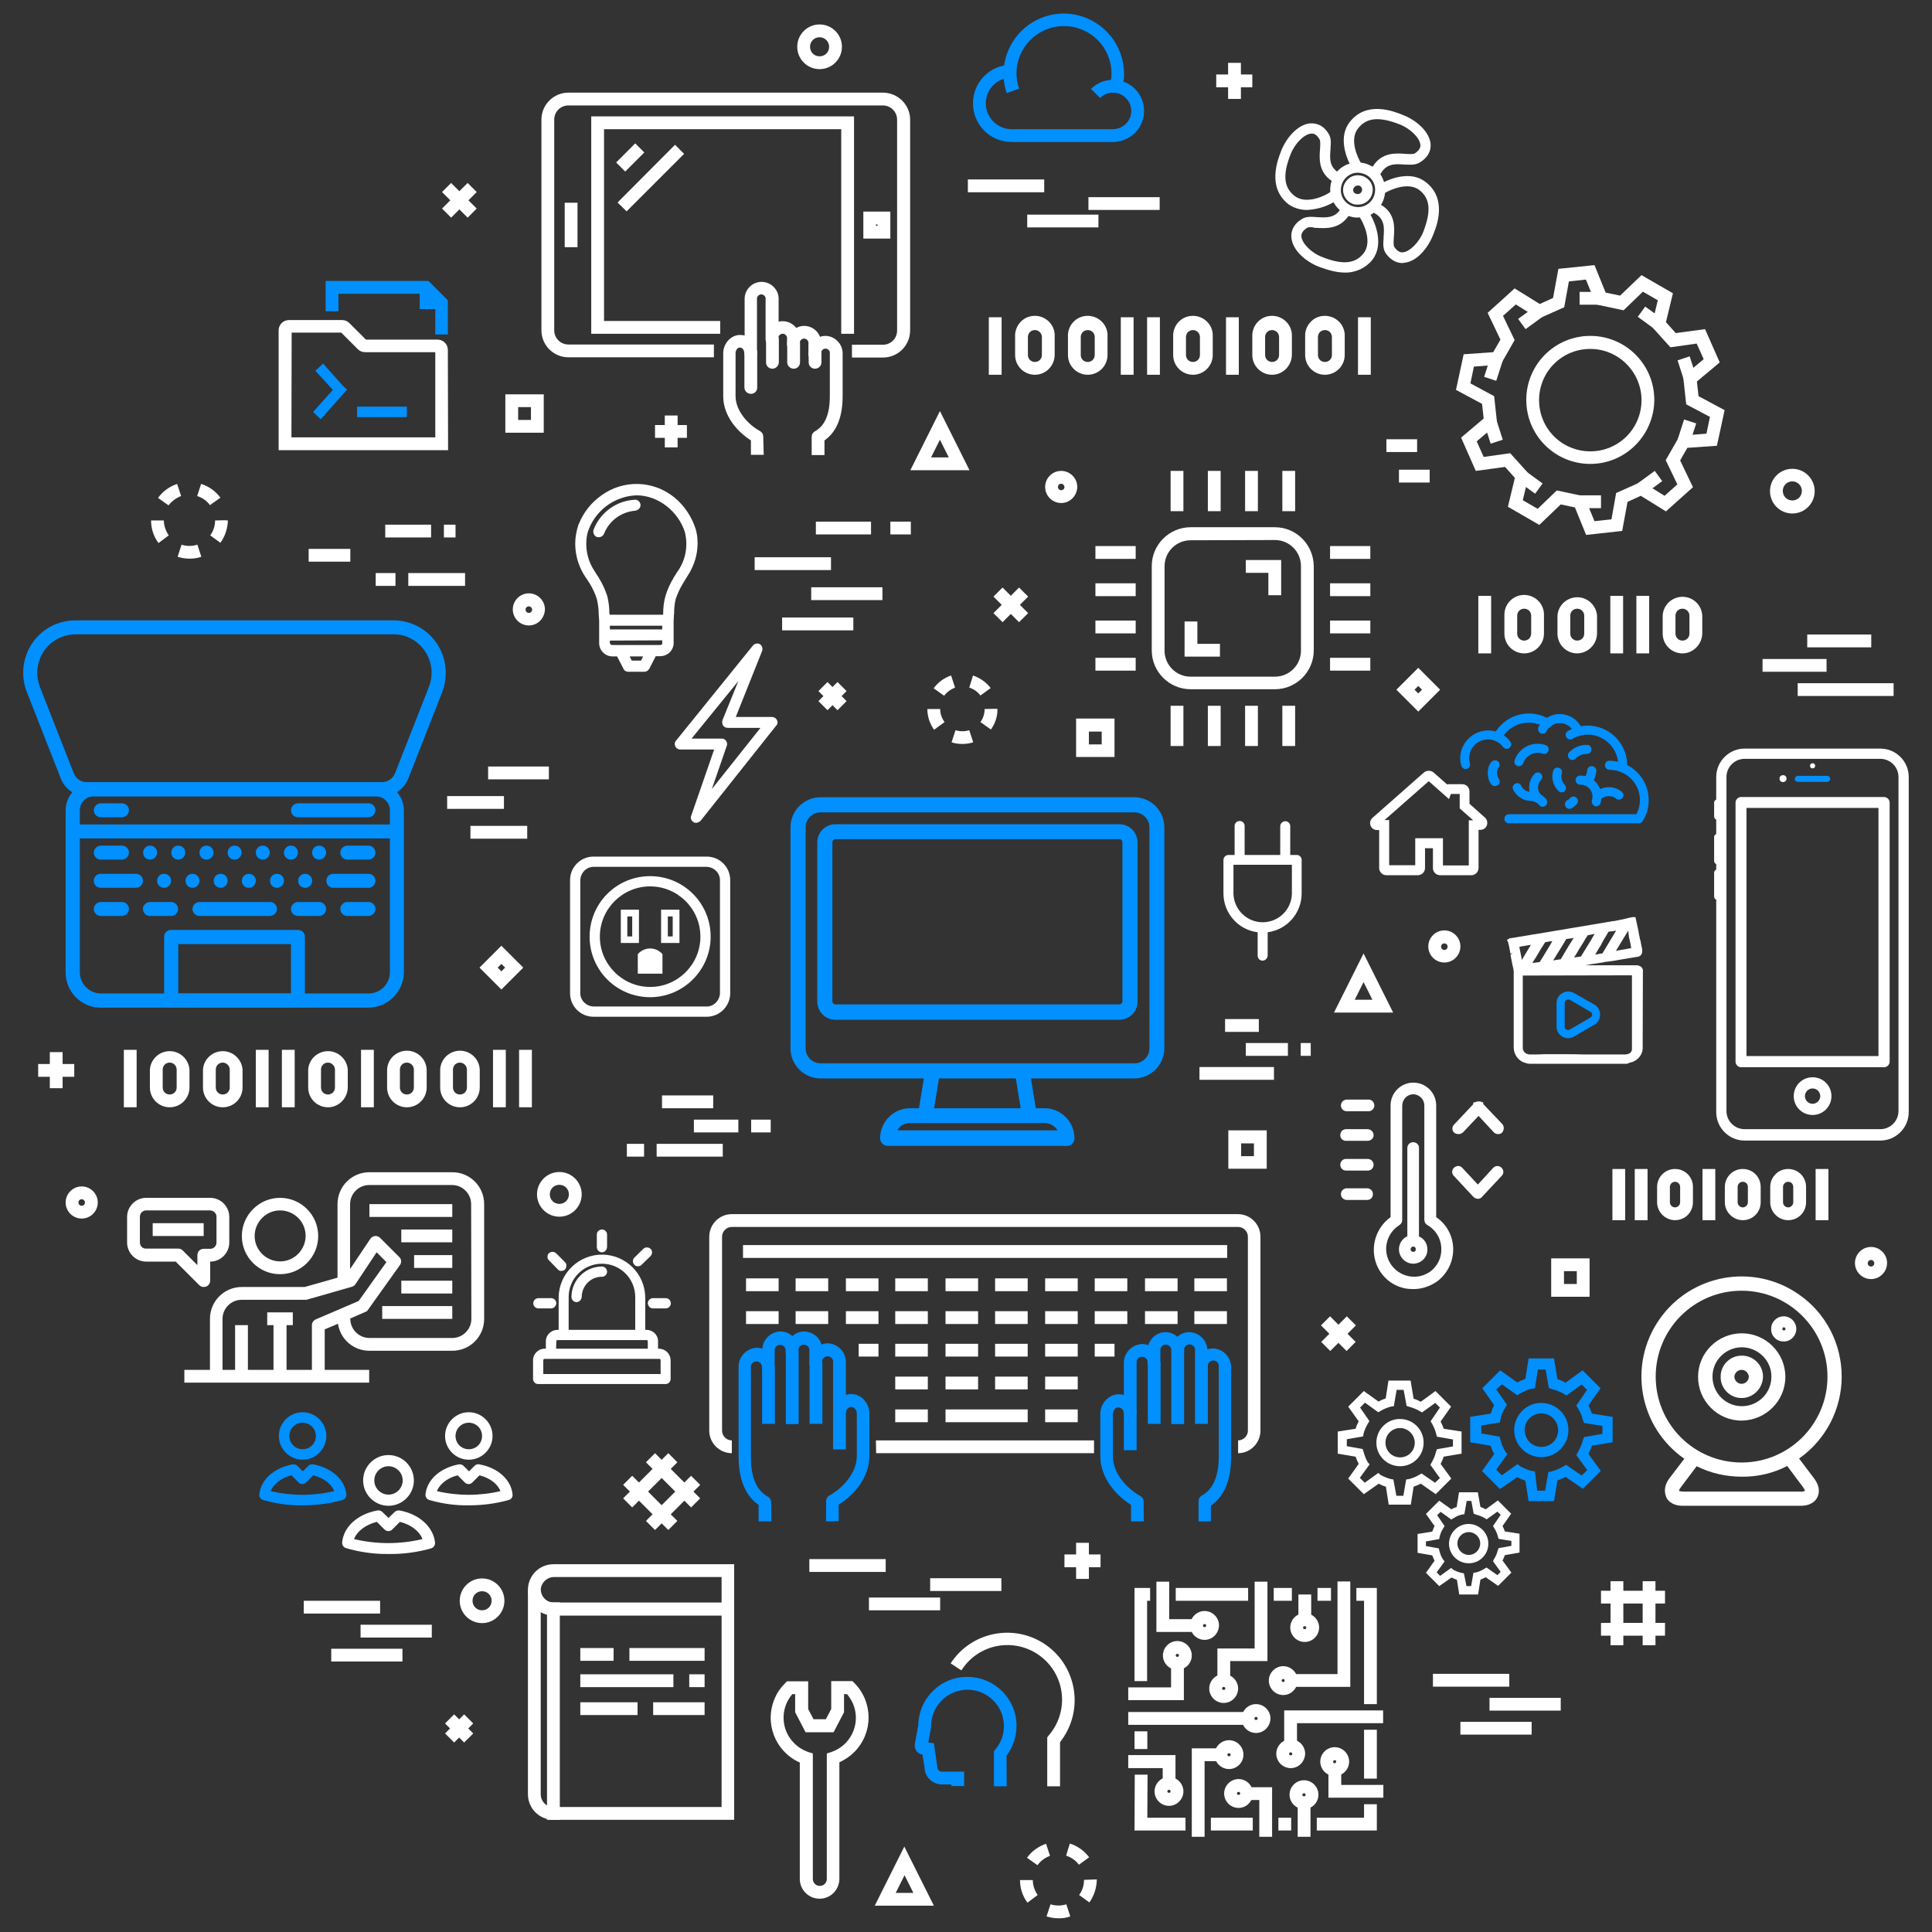<?xml version="1.0" encoding="utf-8"?>
<!-- Generator: Adobe Illustrator 23.1.0, SVG Export Plug-In . SVG Version: 6.00 Build 0)  -->
<svg version="1.1" id="Layer_1" xmlns="http://www.w3.org/2000/svg" xmlns:xlink="http://www.w3.org/1999/xlink" x="0px" y="0px"
	 viewBox="0 0 830 830" style="enable-background:new 0 0 830 830;" xml:space="preserve">
<rect x="0" y="0" width="830" height="830" fill="#333333" stroke="none"/>
<style type="text/css">
	.st0{fill:#FFFFFF;}
	.st1{fill:#0090FF;}
	.st2{fill:#309DDE;}
</style>
<title>indeximg</title>
<path class="st0" d="M315.4,694h-77.6c-6.1,0-11-4.9-11-11s4.9-11,11-11h77.6V694z M237.9,677.5c-3,0.1-5.5,2.5-5.6,5.5
	c0.1,3,2.5,5.5,5.6,5.5H310v-11H237.9z"/>
<path class="st0" d="M240.5,781.8h-2.7c-6.1,0-11-4.9-11-11c0,0,0-0.1,0-0.1V683h5.5c0,3,2.5,5.5,5.5,5.4h2.7L240.5,781.8z
	 M232.3,692.5v78.3c0,2,1,3.8,2.7,4.8v-82C234,693.4,233.1,693,232.3,692.5L232.3,692.5z"/>
<path class="st0" d="M315.4,781.8H235v-5.5H310V694H235v-5.5h80.4V781.8z"/>
<path class="st0" d="M270.4,708h32.3v5.5h-32.3V708z M249.3,708h14.3v5.5h-14.3V708z M296.1,719.3h6.6v5.5h-6.6V719.3z M249.3,719.3
	h40v5.5h-40L249.3,719.3z M280.6,731.3h22.1v5.5h-22.1V731.3z M249.3,731.3h24.6v5.5h-24.6L249.3,731.3z M142.3,708.3h30.6v5.5
	h-30.6V708.3z M154.9,698h30.6v5.5h-30.6V698z M130.5,687.7h32.8v5.5h-32.8V687.7z M627.4,739.7h30.6v5.5h-30.6V739.7z M639.9,729.4
	h30.6v5.5h-30.6V729.4z M615.6,719.1h32.8v5.5h-32.8V719.1z M515.3,458.4h32v5.5h-32V458.4z M558.8,448.1h4.3v5.5h-4.3V448.1z
	 M535.2,448.1h18.1v5.5h-18.1V448.1z M526.3,437.8h14.5v5.5h-14.5V437.8z M132.6,235.8h17.9v5.5h-17.9V235.8z M190.7,225.4h5v5.5h-5
	V225.4z M165.5,225.4h19.7v5.5h-19.7V225.4z M175.4,246.2h24.4v5.5h-24.4V246.2z M161.4,246.2h8.5v5.5h-8.5V246.2z M416.5,202h-25.4
	l12.7-25.4L416.5,202z M400,196.5h7.6l-3.8-7.6L400,196.5z M401.2,818.7h-25.4l12.7-25.4L401.2,818.7z M384.8,813.2h7.6l-3.8-7.6
	L384.8,813.2z M598.5,435h-25.4l12.7-25.4L598.5,435z M582,429.5h7.6l-3.8-7.6L582,429.5z M413.4,319.6c-1.6,0-3.1-0.2-4.6-0.7
	l1.7-5.2c1.9,0.6,4,0.6,5.9,0l1.7,5.2C416.6,319.4,415,319.6,413.4,319.6z M401.3,313.5c-1.9-2.6-2.9-5.7-2.9-8.9h5.5
	c0,2,0.7,4,1.9,5.6L401.3,313.5z M425.7,313.4l-4.5-3.2c1.2-1.6,1.8-3.6,1.8-5.6l4.6-0.1h0.9C428.6,307.6,427.6,310.8,425.7,313.4
	L425.7,313.4z M405.6,298.9l-4.5-3.2c1.9-2.6,4.5-4.5,7.5-5.5l1.7,5.2C408.5,296.1,406.8,297.3,405.6,298.9L405.6,298.9z
	 M421.2,298.8c-1.2-1.6-2.9-2.8-4.8-3.4l1.6-5.2c3,1,5.7,2.9,7.6,5.4L421.2,298.8z M81.3,240c-1.7,0-3.4-0.3-5-0.8L78,234
	c2.2,0.7,4.6,0.7,6.8,0l1.7,5.2C84.8,239.8,83.1,240,81.3,240z M68.1,233.3c-2.1-2.8-3.2-6.2-3.2-9.7h5.5c0,2.3,0.8,4.5,2.1,6.4
	L68.1,233.3z M94.7,233.2l-4.4-3.2c1.4-1.9,2.1-4.1,2.1-6.4l4-0.1l1.5,0.1C97.8,227,96.7,230.4,94.7,233.2L94.7,233.2z M72.4,217.1
	l-4.5-3.2c2-2.8,4.9-4.9,8.2-6l1.7,5.2C75.7,213.9,73.8,215.3,72.4,217.1L72.4,217.1z M90.2,217c-1.4-1.9-3.3-3.2-5.5-3.9l1.7-5.2
	c3.3,1,6.2,3.1,8.3,5.9L90.2,217z M454.6,824.1c-1.7,0-3.4-0.3-5-0.8l1.7-5.2c2.2,0.7,4.6,0.7,6.8,0l1.7,5.2
	C458.1,823.9,456.4,824.2,454.6,824.1L454.6,824.1z M441.4,817.4c-2.1-2.8-3.2-6.2-3.2-9.7h5.5c0,2.3,0.8,4.6,2.1,6.4L441.4,817.4z
	 M468,817.3l-4.4-3.2c1.4-1.9,2.1-4.1,2.1-6.5l5.5-0.2v0.2C471.1,811.1,470,814.5,468,817.3L468,817.3z M445.7,801.3l-4.5-3.2
	c2-2.8,4.9-4.9,8.2-6l1.7,5.2C449,798,447.1,799.4,445.7,801.3z M463.5,801.1c-1.4-1.9-3.3-3.2-5.5-3.9l1.6-5.2
	c3.3,1,6.2,3.1,8.3,5.9L463.5,801.1z M202.1,354.8h24.4v5.5h-24.4V354.8z M192.1,342h24.4v5.5h-24.4V342z M209.7,329.3h26.1v5.5
	h-26.1V329.3z M601,201.8h13.2v5.5H601V201.8z M595.6,188.7h13.2v5.5h-13.2V188.7z M609.3,305.7l-9.4-9.4l9.4-9.4l9.4,9.4
	L609.3,305.7z M607.7,296.3l1.6,1.6l1.6-1.6l-1.6-1.6L607.7,296.3z M215.4,425.1l-9.4-9.4l9.4-9.4l9.4,9.4L215.4,425.1z
	 M213.8,415.7l1.6,1.6l1.6-1.6l-1.6-1.6L213.8,415.7z M770,220.6c-5.3,0-9.6-4.3-9.6-9.6c0-5.3,4.3-9.6,9.6-9.6
	c5.3,0,9.6,4.3,9.6,9.6v0C779.6,216.3,775.3,220.6,770,220.6z M770,206.8c-2.3,0-4.1,1.8-4.1,4.1s1.8,4.1,4.1,4.1
	c2.3,0,4.1-1.8,4.1-4.1c0,0,0,0,0,0C774.1,208.7,772.3,206.8,770,206.8z M352.1,29.7c-5.3,0-9.6-4.3-9.6-9.6s4.3-9.6,9.6-9.6
	c5.3,0,9.6,4.3,9.6,9.6c0,0,0,0,0,0C361.7,25.4,357.4,29.7,352.1,29.7z M352.1,16c-2.3,0-4.1,1.8-4.1,4.1s1.8,4.1,4.1,4.1
	c2.3,0,4.1-1.8,4.1-4.1c0,0,0,0,0,0C356.2,17.9,354.4,16,352.1,16L352.1,16z M207.1,697.3c-5.3,0-9.6-4.3-9.6-9.6s4.3-9.6,9.6-9.6
	c5.3,0,9.6,4.3,9.6,9.6c0,0,0,0,0,0C216.7,693,212.4,697.3,207.1,697.3z M207.1,683.6c-2.3,0-4.1,1.8-4.1,4.1c0,2.3,1.8,4.1,4.1,4.1
	c2.3,0,4.1-1.8,4.1-4.1l0,0C211.2,685.4,209.4,683.6,207.1,683.6z M240.3,522.7c-5.3,0-9.6-4.3-9.6-9.6c0-5.3,4.3-9.6,9.6-9.6
	c5.3,0,9.6,4.3,9.6,9.6l0,0C249.9,518.4,245.6,522.7,240.3,522.7z M240.3,509c-2.3,0-4.1,1.8-4.1,4.1c0,2.3,1.8,4.1,4.1,4.1
	c2.3,0,4.1-1.8,4.1-4.1l0,0C244.4,510.8,242.6,509,240.3,509L240.3,509z M35.1,523.5c-3.8,0-6.9-3.1-6.9-6.9c0-3.8,3.1-6.9,6.9-6.9
	c3.8,0,6.9,3.1,6.9,6.9c0,0,0,0,0,0C42,520.4,38.9,523.5,35.1,523.5z M35.1,515.2c-0.8,0-1.4,0.6-1.4,1.4c0,0.8,0.6,1.4,1.4,1.4
	c0.8,0,1.4-0.6,1.4-1.4c0,0,0,0,0,0C36.5,515.9,35.9,515.2,35.1,515.2z M620.5,413.5c-3.8,0-6.9-3.1-6.9-6.9c0-3.8,3.1-6.9,6.9-6.9
	s6.9,3.1,6.9,6.9c0,0,0,0,0,0C627.4,410.4,624.3,413.5,620.5,413.5z M620.5,405.3c-0.8,0-1.4,0.6-1.4,1.4c0,0.8,0.6,1.4,1.4,1.4
	s1.4-0.6,1.4-1.4c0,0,0,0,0,0C621.9,405.9,621.3,405.3,620.5,405.3z M455.9,216.1c-3.8,0-6.9-3.1-6.9-6.9s3.1-6.9,6.9-6.9
	c3.8,0,6.9,3.1,6.9,6.9c0,0,0,0,0,0C462.7,213,459.7,216.1,455.9,216.1z M455.9,207.8c-0.8,0-1.4,0.6-1.4,1.4s0.6,1.4,1.4,1.4
	c0.8,0,1.4-0.6,1.4-1.4c0,0,0,0,0,0C457.3,208.5,456.6,207.8,455.9,207.8z M227.2,268.7c-3.8,0-6.9-3.1-6.9-6.9s3.1-6.9,6.9-6.9
	c3.8,0,6.9,3.1,6.9,6.9c0,0,0,0,0,0C234,265.6,231,268.7,227.2,268.7z M227.2,260.5c-0.8,0-1.4,0.6-1.4,1.4c0,0.8,0.6,1.4,1.4,1.4
	c0.8,0,1.4-0.6,1.4-1.4S227.9,260.5,227.2,260.5C227.2,260.5,227.2,260.5,227.2,260.5z M803.8,549.5c-3.8,0-6.9-3.1-6.9-6.9
	s3.1-6.9,6.9-6.9s6.9,3.1,6.9,6.9c0,0,0,0,0,0C810.7,546.4,807.6,549.5,803.8,549.5z M803.8,541.3c-0.8,0-1.4,0.6-1.4,1.4
	c0,0.8,0.6,1.4,1.4,1.4c0.8,0,1.4-0.6,1.4-1.4c0,0,0,0,0,0C805.2,541.9,804.6,541.3,803.8,541.3z M441.3,92.2h30.6v5.5h-30.6V92.2z
	 M467.6,84.7h30.6v5.5h-30.6V84.7z M415.8,77.1h32.8v5.5h-32.8V77.1z M373.3,686.3h30.6v5.5h-30.6V686.3z M399.6,678h30.6v5.5h-30.6
	V678z M347.7,669.8h32.8v5.5h-32.8V669.8z M757.2,283.1h27.5v5.5h-27.5V283.1z M776.4,272.6h27.5v5.5h-27.5V272.6z M772.3,293.5
	h41.2v5.5h-41.2V293.5z M298.1,481h19.1v5.5h-19.1V481z M322.7,481h8.4v5.5h-8.4V481z M284.4,470.6h22v5.5h-22V470.6z M269.3,491.4
	h7.4v5.5h-7.4V491.4z M282.1,491.4h28.4v5.5h-28.4V491.4z"/>
<path class="st0" d="M191.2,744.7l8.2-8.2l3.9,3.9l-8.2,8.2L191.2,744.7z"/>
<path class="st0" d="M191.2,740.4l3.9-3.9l8.2,8.2l-3.9,3.9L191.2,740.4z"/>
<path class="st0" d="M522.5,32h15.5v5.5h-15.5V32z"/>
<path class="st0" d="M527.6,27h5.5v15.5h-5.5V27z M457.3,667.8h15.5v5.5h-15.5V667.8z"/>
<path class="st0" d="M462.3,662.8h5.5v15.5h-5.5V662.8z M16.4,457.1h15.5v5.5H16.4V457.1z"/>
<path class="st0" d="M21.4,452h5.5v15.5h-5.5V452z M281.4,182.6h13.7v5.5h-13.7V182.6z"/>
<path class="st0" d="M285.6,178.5h5.5v13.7h-5.5V178.5z"/>
<path class="st0" d="M567.6,576.5l11-11l3.9,3.9l-11,11L567.6,576.5z"/>
<path class="st0" d="M567.5,569.4l3.9-3.9l11,11l-3.9,3.9L567.5,569.4z"/>
<path class="st0" d="M351.6,301.2l8.2-8.2l3.9,3.9l-8.2,8.2L351.6,301.2z"/>
<path class="st0" d="M351.6,296.9l3.9-3.9l8.2,8.2l-3.9,3.9L351.6,296.9z"/>
<path class="st0" d="M189.9,89.6l11-11l3.9,3.9l-11,11L189.9,89.6z"/>
<path class="st0" d="M189.9,82.5l3.9-3.9l11,11l-3.9,3.9L189.9,82.5z"/>
<path class="st0" d="M426.8,263.4l11-11l3.9,3.9l-11,11L426.8,263.4z"/>
<path class="st0" d="M426.8,256.3l3.9-3.9l11,11l-3.9,3.9L426.8,256.3z"/>
<path class="st0" d="M191.1,192h-70v-50.1c0-1.7,1.3-3,3-3.1H147c0.8,0,1.6,0.3,2.2,0.9l7.4,7.4l31.5,0.1c1.7,0,3,1.4,3.1,3.1
	L191.1,192z M123.9,189.3h64.5v-39c0-0.2-0.1-0.3-0.3-0.3c0,0,0,0,0,0h-31.3c-0.8,0-1.6-0.3-2.2-0.9l-7.4-7.4l-23-0.1
	c-0.2,0-0.3,0.1-0.3,0.3L123.9,189.3z"/>
<path class="st0" d="M192.5,193.4h-72.8v-51.5c0-2.4,2-4.4,4.4-4.4H147c1.2,0,2.3,0.5,3.1,1.3l7.1,7.1h30.8c2.4,0,4.4,2,4.4,4.4
	L192.5,193.4z M125.2,187.9H187v-36.6h-30.2c-1.2,0-2.3-0.5-3.1-1.3l-7.1-7.1h-21.3L125.2,187.9z"/>
<path class="st0" d="M264.7,69.8l8.2-8.2l3.9,3.9l-8.2,8.2L264.7,69.8z"/>
<path class="st0" d="M379.3,153.6H366v-5.5h13.3c3.4,0,6.1-2.7,6.1-6.1V51.4c0-3.4-2.8-6.1-6.1-6.1H244.2c-3.4,0-6.1,2.7-6.1,6.1
	v90.5c0,3.4,2.7,6.1,6.1,6.1h62.5v5.5h-62.5c-6.4,0-11.6-5.2-11.6-11.6V51.4c0-6.4,5.2-11.6,11.6-11.6h135.1
	c6.4,0,11.7,5.2,11.7,11.6c0,0,0,0,0,0v90.5C391,148.4,385.8,153.6,379.3,153.6C379.3,153.6,379.3,153.6,379.3,153.6z"/>
<path class="st0" d="M382.5,102.5h-11.6V90.9h11.6V102.5z M376.3,97h0.7v-0.6h-0.6L376.3,97z M242.6,87.1h5.5v19.1h-5.5V87.1z"/>
<path class="st0" d="M265.3,87L290,62.2l3.9,3.9l-24.7,24.7L265.3,87z"/>
<path class="st0" d="M366.9,143.4h-5.5V55.5H259.5v82.4h49.9v5.5H254V50h112.9V143.4z M322.6,169.2c-1.5,0-2.8-1.2-2.8-2.8v-14.9
	c-0.1-1.5,1.1-2.8,2.6-2.9c1.5-0.1,2.8,1.1,2.9,2.6c0,0.1,0,0.2,0,0.3v14.9C325.4,168,324.1,169.2,322.6,169.2z"/>
<path class="st0" d="M328.1,195.4h-5.5v-6.2c-5.8-3.7-11.9-10.5-11.9-19v-18.4c0-4.2,3.2-7.8,7.1-7.9c0.7,0,1.4,0.1,2.1,0.2v-15.3
	c-0.2-4,2.9-7.5,6.9-7.7c4-0.2,7.5,2.9,7.7,6.9c0,0.3,0,0.5,0,0.8v9.4c0.6-0.2,1.2-0.2,1.8-0.2c2.3,0,4.4,1.1,5.8,2.9
	c1-0.6,2.2-0.9,3.4-0.9c3,0,5.7,1.9,6.8,4.7c0.8-0.3,1.6-0.4,2.4-0.4c4.1,0.1,7.4,3.6,7.3,7.7v18.2c0,9-2.6,15.4-7.8,19v6.3h-5.5
	v-7.8c0-1,0.5-1.9,1.4-2.4c4.3-2.4,6.4-7.3,6.4-15.1V152c0.2-1-0.5-2-1.5-2.2c-1-0.2-2,0.5-2.2,1.5c0,0.2,0,0.5,0,0.7
	c0.1,1.5-1.1,2.8-2.6,2.9c-1.5,0.1-2.8-1.1-2.9-2.6c0-0.1,0-0.2,0-0.3v-4.3c0.2-1-0.5-2-1.5-2.2s-2,0.5-2.2,1.5c0,0.2,0,0.4,0,0.7
	c0.1,1.5-1.1,2.8-2.6,2.9c-1.5,0.1-2.8-1.1-2.9-2.6c0-0.1,0-0.2,0-0.3v-2.1c0.2-1-0.5-2-1.5-2.2c-1-0.2-2,0.5-2.2,1.5
	c0,0.2,0,0.5,0,0.7c0.1,1.5-1.1,2.8-2.6,2.9c-1.5,0.1-2.8-1.1-2.9-2.6c0-0.1,0-0.2,0-0.3v-16.9c0.2-1-0.5-2-1.5-2.2
	c-1-0.2-2,0.5-2.2,1.5c0,0.2,0,0.4,0,0.7v22.8c-0.1,1.5-1.4,2.7-2.9,2.6c-1.4-0.1-2.5-1.2-2.6-2.6c0-0.6-0.2-1.3-0.7-1.7
	c-0.3-0.3-0.7-0.5-1.2-0.5c-1,0-1.8,1.2-1.8,2.4v18.4c0,6.4,5.3,12.2,10.5,15.1c0.9,0.5,1.4,1.4,1.4,2.4L328.1,195.4z"/>
<path class="st0" d="M331.8,158.4c-1.5,0-2.7-1.2-2.7-2.7c0,0,0,0,0,0v-10c0.1-1.5,1.4-2.7,2.9-2.6c1.4,0.1,2.5,1.2,2.6,2.6v10
	C334.5,157.2,333.3,158.4,331.8,158.4z M350.1,158.4c-1.5,0-2.7-1.2-2.7-2.8V152c0.1-1.5,1.4-2.7,2.9-2.6c1.4,0.1,2.5,1.2,2.6,2.6
	v3.7C352.9,157.2,351.6,158.4,350.1,158.4C350.1,158.4,350.1,158.4,350.1,158.4L350.1,158.4z M341,158.4c-1.5,0-2.8-1.2-2.8-2.8v-8
	c-0.1-1.5,1.1-2.8,2.6-2.9c1.5-0.1,2.8,1.1,2.9,2.6c0,0.1,0,0.2,0,0.3v8C343.7,157.2,342.5,158.4,341,158.4z M560.5,705.4
	c-3.4,0-6.2-2.8-6.2-6.2c0-3.4,2.8-6.2,6.2-6.2c3.4,0,6.2,2.8,6.2,6.2c0,0,0,0,0,0C566.7,702.6,563.9,705.4,560.5,705.4z
	 M560.5,698.6c-0.4,0-0.7,0.3-0.7,0.7c0,0.8,1.4,0.8,1.4,0C561.2,698.9,560.9,698.6,560.5,698.6z M551.3,728.2
	c-3.4,0-6.2-2.8-6.2-6.2c0-3.4,2.8-6.2,6.2-6.2c3.4,0,6.2,2.8,6.2,6.2C557.4,725.4,554.7,728.2,551.3,728.2z M551.3,721.3
	c-0.4,0-0.7,0.3-0.7,0.7c0,0.8,1.3,0.8,1.3,0C551.9,721.6,551.6,721.3,551.3,721.3z M539.6,744.5c-3.4,0-6.2-2.8-6.2-6.2
	c0-3.4,2.8-6.2,6.2-6.2c3.4,0,6.2,2.8,6.2,6.2c0,0,0,0,0,0C545.7,741.7,543,744.5,539.6,744.5z M539.6,737.6c-0.4,0-0.7,0.3-0.7,0.7
	c0,0,0,0,0,0c0,0.8,1.4,0.8,1.4,0C540.3,737.9,540,737.6,539.6,737.6C539.6,737.6,539.6,737.6,539.6,737.6z M528,760
	c-3.4,0-6.2-2.8-6.2-6.2c0-3.4,2.8-6.2,6.2-6.2c3.4,0,6.2,2.8,6.2,6.2c0,0,0,0,0,0C534.2,757.2,531.4,760,528,760z M528,753.2
	c-0.4,0-0.7,0.3-0.7,0.7c0,0.8,1.4,0.8,1.4,0C528.7,753.5,528.4,753.2,528,753.2C528,753.1,528,753.1,528,753.2z M517.5,704.5
	c-3.4,0-6.2-2.8-6.2-6.2s2.8-6.2,6.2-6.2c3.4,0,6.2,2.8,6.2,6.2c0,0,0,0,0,0C523.6,701.7,520.9,704.5,517.5,704.5z M517.5,697.7
	c-0.4,0-0.7,0.3-0.7,0.7c0,0,0,0,0,0c0,0.8,1.4,0.8,1.4,0C518.2,698,517.9,697.7,517.5,697.7z M573.4,763c-3.4,0-6.2-2.8-6.2-6.2
	c0-3.4,2.8-6.2,6.2-6.2s6.2,2.8,6.2,6.2c0,0,0,0,0,0C579.6,760.2,576.8,763,573.4,763z M573.4,756.2c-0.4,0-0.7,0.3-0.7,0.7
	c0,0,0,0,0,0c0,0.8,1.3,0.8,1.3,0C574.1,756.5,573.9,756.1,573.4,756.2C573.5,756.1,573.4,756.1,573.4,756.2L573.4,756.2z
	 M560.2,777.2c-3.4,0-6.2-2.8-6.2-6.2s2.8-6.2,6.2-6.2c3.4,0,6.2,2.8,6.2,6.2c0,0,0,0,0,0C566.4,774.5,563.6,777.2,560.2,777.2z
	 M560.2,770.4c-0.4,0-0.7,0.3-0.7,0.7c0,0,0,0,0,0c0,0.8,1.4,0.8,1.4,0C560.9,770.7,560.6,770.4,560.2,770.4z M532.1,776.7
	c-3.4,0-6.2-2.8-6.2-6.2c0-3.4,2.8-6.2,6.2-6.2c3.4,0,6.2,2.8,6.2,6.2c0,0,0,0,0,0C538.2,773.9,535.5,776.7,532.1,776.7z
	 M532.1,769.8c-0.4,0-0.7,0.3-0.7,0.7c0,0.8,1.4,0.8,1.4,0C532.8,770.1,532.5,769.8,532.1,769.8
	C532.1,769.8,532.1,769.8,532.1,769.8z M502.2,775.8c-3.4,0-6.2-2.8-6.2-6.2c0-3.4,2.8-6.2,6.2-6.2c3.4,0,6.2,2.8,6.2,6.2
	c0,0,0,0,0,0C508.4,773,505.6,775.8,502.2,775.8z M502.2,768.9c-0.4,0-0.7,0.3-0.7,0.7c0,0.8,1.4,0.8,1.4,0
	C502.9,769.2,502.6,768.9,502.2,768.9z M554.5,759.6c-3.4,0-6.2-2.8-6.2-6.2c0-3.4,2.8-6.2,6.2-6.2c3.4,0,6.2,2.8,6.2,6.2
	c0,0,0,0,0,0C560.6,756.8,557.9,759.6,554.5,759.6z M554.5,752.8c-0.4,0-0.7,0.3-0.7,0.7c0,0.8,1.4,0.8,1.4,0
	C555.1,753.1,554.8,752.8,554.5,752.8z M505.8,717.4c-3.4,0-6.2-2.8-6.2-6.2c0-3.4,2.8-6.2,6.2-6.2s6.2,2.8,6.2,6.2c0,0,0,0,0,0
	C512,714.6,509.2,717.4,505.8,717.4z M505.8,710.5c-0.4,0-0.7,0.3-0.7,0.7c0,0.8,1.4,0.8,1.4,0C506.5,710.8,506.2,710.5,505.8,710.5
	C505.8,710.5,505.8,710.5,505.8,710.5z M525.7,731.6c-3.4,0-6.2-2.8-6.2-6.2s2.8-6.2,6.2-6.2c3.4,0,6.2,2.8,6.2,6.2c0,0,0,0,0,0
	C531.9,728.8,529.1,731.6,525.7,731.6z M525.7,724.7c-0.4,0-0.7,0.3-0.7,0.7c0,0,0,0,0,0c0,0.8,1.4,0.8,1.4,0
	C526.4,725,526.1,724.7,525.7,724.7z"/>
<path class="st0" d="M484.7,735.5h51.5v5.5h-51.5L484.7,735.5z M514,701.1h-17.2v-21.6h5.5v16.1H514V701.1z M557.8,685h5.5v10.8
	h-5.5V685z M580,724.7h-25.3v-5.5h19.9v-39.8h5.5V724.7z M557.2,750h-5.5v-15.2h42.5v5.5h-37V750z M505,766.2h-5.5v-6.6h-14.8V754
	H505V766.2z M508.6,730.4h-23.9v-5.5h18.4v-10.3h5.5V730.4z M517.5,789.1H512v-38h12.6v5.5h-7.1V789.1z M546.5,789.1H541v-15.8h-5.5
	v-5.5h11V789.1L546.5,789.1z M528.4,722H523v-13.8h16v-28.7h5.5v34.1h-16V722z M594.3,772.3h-23.6v-12.1h5.5v6.6h18.1V772.3z
	 M557.5,774.5h5.5v14.6h-5.5V774.5z M591.5,732.1H586v-44.4h-3.3v-5.5h8.8V732.1L591.5,732.1z"/>
<path class="st0" d="M492.9,722.2h-5.5v-40h6.7v5.5h-1.3V722.2z M591.5,786.4h-25.8v-5.5H586v-5.8h5.5V786.4L591.5,786.4z
	 M509.3,786.4h-21.9l0.1-24l5.5,0l-0.1,18.5h16.4V786.4z M520.2,780.9h18v5.5h-18V780.9z M549.2,780.9h5.5v5.5h-5.5V780.9z
	 M586,743.1h5.5v21H586V743.1z M505.1,682.2h31.1v5.5h-31.1L505.1,682.2z M566,682.2h5.8v5.5H566V682.2z M547.2,682.2h7.8v5.5h-7.8
	V682.2z M487.4,743.8h5.5v7.6h-5.5V743.8z M681.4,229.8l-4.8-11.8l-6.1-1.3l-9.2,8.8l-13.5-7.8l3-12.4l-4.2-4.7l-12.6,1.7l-6.3-14.3
	l9.7-8.2l-0.7-6.3l-11.2-6l3.3-15.3l12.7-0.9l3.1-5.4l-5.5-11.5l11.6-10.5l10.8,6.7l5.7-2.6l2.3-12.5l15.5-1.6l4.8,11.8l6.2,1.3
	l9.2-8.8l13.5,7.8l-3,12.4l4.2,4.7l12.6-1.7l6.3,14.3l-9.8,8.2l0.7,6.3l11.2,6l-3.3,15.3l-12.7,0.9l-3.1,5.4l5.5,11.5l-11.6,10.4
	l-10.8-6.7l-5.7,2.6l-2.3,12.5L681.4,229.8z M668.8,210.7l11.8,2.5l4.4,10.7l7.3-0.8l2-11.3l11-4.9l9.8,6.1l5.5-4.9l-5-10.4l6-10.5
	l11.5-0.9l1.5-7.2l-10.2-5.4l-1.3-12l8.8-7.4l-3-6.7l-11.3,1.6l-8.1-9l2.7-11.2l-6.4-3.7l-8.3,8l-11.8-2.5l-4.4-10.7l-7.3,0.8
	L672,132l-11,4.9l-9.8-6.1l-5.5,4.9l5,10.4l-6,10.5l-11.5,0.9l-1.5,7.2l10.2,5.5l1.3,12l-8.8,7.4l3,6.7l11.4-1.6l8.1,9l-2.7,11.2
	l6.4,3.7L668.8,210.7z"/>
<path class="st0" d="M683.2,199.3c-15.2,0-27.5-12.3-27.5-27.5s12.3-27.5,27.5-27.5c15.2,0,27.5,12.3,27.5,27.5c0,0,0,0,0,0
	C710.6,187,698.3,199.3,683.2,199.3z M683.2,149.9c-12.2,0-22,9.8-22,22s9.8,22,22,22s22-9.8,22-22l0,0
	C705.2,159.8,695.3,149.9,683.2,149.9z"/>
<path class="st0" d="M652.2,137l7.4-5.4l3.2,4.4l-7.4,5.4L652.2,137z"/>
<path class="st0" d="M637.6,161.9l2.8-8.7l5.2,1.7l-2.8,8.7L637.6,161.9z"/>
<path class="st0" d="M637.6,181.9l5.2-1.7l2.8,8.7l-5.2,1.7L637.6,181.9z"/>
<path class="st0" d="M652.1,206.7l3.2-4.4l7.4,5.4l-3.2,4.4L652.1,206.7z"/>
<path class="st0" d="M678.6,212.8h9.2v5.5h-9.2V212.8z"/>
<path class="st0" d="M703.5,207.7l7.4-5.4l3.2,4.4l-7.4,5.4L703.5,207.7z"/>
<path class="st0" d="M720.7,188.9l2.8-8.7l5.2,1.7l-2.8,8.7L720.7,188.9z"/>
<path class="st0" d="M720.7,154.8l5.2-1.7l2.8,8.7l-5.2,1.7L720.7,154.8z"/>
<path class="st0" d="M703.6,136.1l3.2-4.4l7.4,5.4l-3.2,4.4L703.6,136.1z"/>
<path class="st0" d="M678.6,125.4h9.2v5.5h-9.2V125.4z M687.8,683.4h27.5v5.5h-27.5V683.4z M687.8,697.2h27.5v5.5h-27.5V697.2z"/>
<path class="st0" d="M691.9,679.3h5.5v27.5h-5.5V679.3z M705.7,679.3h5.5v27.5h-5.5V679.3z"/>
<path class="st0" d="M277.5,628.2l3.9-3.9l19.4,19.4l-3.9,3.9L277.5,628.2z"/>
<path class="st0" d="M267.7,637.9l3.9-3.9l19.4,19.4l-3.9,3.9L267.7,637.9z"/>
<path class="st0" d="M267.7,643.7l19.4-19.4l3.9,3.9l-19.4,19.4L267.7,643.7z"/>
<path class="st0" d="M277.5,653.4l19.4-19.4l3.9,3.9l-19.4,19.4L277.5,653.4z"/>
<path class="st0" d="M352.1,815.7c-4.7,0-8.5-3.8-8.5-8.5v-50c-10.6-4.7-15.4-17.1-10.7-27.7c1-2.4,2.5-4.5,4.4-6.4l0.8-0.8h9.1
	v11.9l2.3,4.4h5.3l2.3-4.4v-12h9.1l0.8,0.8c8.2,8.2,8.2,21.5,0,29.7c-1.8,1.8-4,3.3-6.4,4.4v50C360.6,811.9,356.8,815.7,352.1,815.7
	C352.1,815.7,352.1,815.7,352.1,815.7L352.1,815.7z M340.4,727.8c-5.3,6.1-5,15.4,0.8,21.1c1.7,1.7,3.8,3,6.1,3.8l1.9,0.6v53.9
	c0,1.7,1.3,3,3,3s3-1.3,3-3v-53.9l1.9-0.6c8.1-2.7,12.5-11.5,9.8-19.6c-0.6-1.9-1.7-3.7-3-5.3h-1.3v7.8l-4.5,8.6h-12l-4.5-8.6v-7.8
	H340.4z M233.6,185.9h-16.5v-16.5h16.5V185.9z M222.6,180.4h5.5v-5.5h-5.5V180.4z M478.8,325.2h-16.5v-16.5h16.5V325.2z
	 M467.8,319.8h5.5v-5.5h-5.5V319.8z M544.2,502.1h-16.5v-16.5h16.5V502.1z M533.2,496.7h5.5v-5.5h-5.5V496.7z M547.7,296.1h-36.2
	c-9.2,0-16.7-7.5-16.7-16.7v-36.2c0-9.2,7.5-16.7,16.7-16.7h36.2c9.2,0,16.6,7.5,16.7,16.7v36.2
	C564.4,288.6,556.9,296.1,547.7,296.1z M511.5,232.1c-6.2,0-11.2,5-11.2,11.2v36.2c0,6.2,5,11.2,11.2,11.2h36.2
	c6.2,0,11.2-5,11.2-11.2v-36.3c0-6.2-5-11.2-11.2-11.2L511.5,232.1z"/>
<path class="st0" d="M550.4,255.7h-5.5v-9.6h-9.7v-5.5h15.2L550.4,255.7L550.4,255.7z M524,282.1h-15.1V267h5.5v9.6h9.7V282.1z
	 M502.9,202.3h5.5v17.3h-5.5V202.3z M550.9,202.3h5.5v17.3h-5.5V202.3z M534.9,202.3h5.5v17.3h-5.5V202.3z M518.9,202.3h5.5v17.3
	h-5.5V202.3z M502.9,303.2h5.5v17.3h-5.5V303.2z M550.9,303.2h5.5v17.3h-5.5V303.2z M534.9,303.2h5.5v17.3h-5.5V303.2z M518.9,303.2
	h5.5v17.3h-5.5V303.2z M571.4,234.6h17.3v5.5h-17.3V234.6z M571.4,282.6h17.3v5.5h-17.3V282.6z M571.4,266.6h17.3v5.5h-17.3V266.6z
	 M571.4,250.6h17.3v5.5h-17.3V250.6z M470.6,234.6h17.3v5.5h-17.3V234.6z M470.6,282.6h17.3v5.5h-17.3V282.6z M470.6,266.6h17.3v5.5
	h-17.3V266.6z M470.6,250.6h17.3v5.5h-17.3V250.6z M53.2,451h5.5v24.7h-5.5V451z M109.9,451h5.5v24.7h-5.5V451z M121.1,451h5.5v24.7
	h-5.5V451z M211.8,451h5.5v24.7h-5.5V451z M223,451h5.5v24.7H223V451z M155.1,451h5.5v24.7h-5.5V451z M72.9,475.7
	c-4.7,0-8.5-3.8-8.5-8.5v-7.7c0.3-4.7,4.4-8.2,9.1-7.9c4.2,0.3,7.6,3.7,7.9,7.9v7.7C81.4,471.9,77.6,475.7,72.9,475.7z M72.9,456.5
	c-1.7,0-3,1.3-3,3v7.7c0,1.7,1.3,3,3,3s3-1.3,3-3v-7.7C75.9,457.9,74.6,456.5,72.9,456.5z M95.7,475.7c-4.7,0-8.5-3.8-8.5-8.5v-7.7
	c0.3-4.7,4.4-8.2,9.1-7.9c4.2,0.3,7.6,3.7,7.9,7.9v7.7C104.2,471.9,100.4,475.7,95.7,475.7z M95.7,456.5c-1.7,0-3,1.3-3,3v7.7
	c0,1.7,1.3,3,3,3s3-1.3,3-3v-7.7C98.7,457.9,97.3,456.5,95.7,456.5z M140.9,475.7c-4.7,0-8.5-3.8-8.5-8.5v-7.7
	c0.3-4.7,4.4-8.2,9.1-7.9c4.2,0.3,7.6,3.7,7.9,7.9v7.7C149.3,471.9,145.5,475.7,140.9,475.7z M140.9,456.5c-1.7,0-3,1.3-3,3v7.7
	c0,1.7,1.3,3,3,3s3-1.3,3-3v-7.7C143.9,457.9,142.5,456.5,140.9,456.5z M197.6,475.7c-4.7,0-8.5-3.8-8.5-8.5v-7.7
	c0.2-4.7,4.2-8.3,8.9-8.1c4.4,0.2,7.9,3.7,8.1,8.1v7.7C206.1,471.9,202.3,475.7,197.6,475.7z M197.6,456.5c-1.7,0-3,1.3-3,3v7.7
	c0,1.7,1.3,3,3,3s3-1.3,3-3v-7.7C200.6,457.9,199.2,456.5,197.6,456.5z M174.8,475.7c-4.7,0-8.5-3.8-8.5-8.5v-7.7
	c0.2-4.7,4.2-8.3,8.9-8.1c4.4,0.2,7.9,3.7,8.1,8.1v7.7C183.3,471.9,179.5,475.7,174.8,475.7z M174.8,456.5c-1.7,0-3,1.3-3,3v7.7
	c0,1.7,1.3,3,3,3s3-1.3,3-3v-7.7C177.8,457.9,176.5,456.5,174.8,456.5z M635.1,256h5.5v24.7h-5.5V256z M691.8,256h5.5v24.7h-5.5V256
	z M703,256h5.5v24.7H703V256z M654.8,280.7c-4.7,0-8.5-3.8-8.5-8.5v-7.7c-0.2-4.7,3.4-8.7,8.1-8.9c4.7-0.2,8.7,3.4,8.9,8.1
	c0,0.3,0,0.6,0,0.8v7.7C663.3,276.8,659.5,280.7,654.8,280.7z M654.8,261.5c-1.7,0-3,1.3-3,3v7.7c0,1.7,1.3,3,3,3s3-1.3,3-3v-7.7
	C657.8,262.8,656.5,261.5,654.8,261.5z M677.6,280.7c-4.7,0-8.5-3.8-8.5-8.5v-7.7c0.3-4.7,4.4-8.2,9.1-7.9c4.2,0.3,7.6,3.7,7.9,7.9
	v7.7C686,276.8,682.3,280.6,677.6,280.7z M677.6,261.5c-1.7,0-3,1.3-3,3v7.7c0,1.7,1.3,3,3,3s3-1.3,3-3v-7.7
	C680.6,262.8,679.2,261.5,677.6,261.5z M722.8,280.7c-4.7,0-8.5-3.8-8.5-8.5v-7.7c0.2-4.7,4.2-8.3,8.9-8.1c4.4,0.2,7.9,3.7,8.1,8.1
	v7.7C731.2,276.8,727.4,280.7,722.8,280.7z M722.8,261.5c-1.7,0-3,1.3-3,3v7.7c0,1.7,1.3,3,3,3s3-1.3,3-3v-7.7
	C725.8,262.8,724.4,261.5,722.8,261.5z M424.8,136.3h5.5V161h-5.5V136.3z M481.5,136.3h5.5V161h-5.5V136.3z M492.8,136.3h5.5V161
	h-5.5V136.3z M583.4,136.3h5.5V161h-5.5V136.3z M526.7,136.3h5.5V161h-5.5V136.3z M444.6,161c-4.7,0-8.5-3.8-8.5-8.5v-7.7
	c-0.3-4.7,3.2-8.8,7.9-9.1c4.7-0.3,8.8,3.2,9.1,7.9c0,0.4,0,0.8,0,1.2v7.7C453,157.2,449.3,161,444.6,161z M444.6,141.8
	c-1.7,0-3,1.3-3,3v7.7c0,1.7,1.3,3,3,3s3-1.3,3-3v-7.7C447.6,143.1,446.2,141.8,444.6,141.8L444.6,141.8z M467.3,161
	c-4.7,0-8.5-3.8-8.5-8.5v-7.7c-0.3-4.7,3.2-8.8,7.9-9.1c4.7-0.3,8.8,3.2,9.1,7.9c0,0.4,0,0.8,0,1.2v7.7
	C475.8,157.2,472,161,467.3,161z M467.3,141.8c-1.7,0-3,1.3-3,3v7.7c0,1.7,1.3,3,3,3s3-1.3,3-3v-7.7
	C470.3,143.1,469,141.8,467.3,141.8L467.3,141.8z M512.5,161c-4.7,0-8.5-3.8-8.5-8.5v-7.7c-0.3-4.7,3.2-8.8,7.9-9.1
	c4.7-0.3,8.8,3.2,9.1,7.9c0,0.4,0,0.8,0,1.2v7.7C521,157.2,517.2,161,512.5,161z M512.5,141.8c-1.7,0-3,1.3-3,3v7.7c0,1.7,1.3,3,3,3
	s3-1.3,3-3v-7.7C515.5,143.1,514.1,141.8,512.5,141.8L512.5,141.8z M569.2,161c-4.7,0-8.5-3.8-8.5-8.5v-7.7
	c-0.3-4.7,3.2-8.8,7.9-9.1c4.7-0.3,8.8,3.2,9.1,7.9c0,0.4,0,0.8,0,1.2v7.7C577.7,157.2,573.9,161,569.2,161z M569.2,141.8
	c-1.7,0-3,1.3-3,3v7.7c0,1.7,1.3,3,3,3s3-1.3,3-3v-7.7C572.2,143.1,570.9,141.8,569.2,141.8L569.2,141.8z M546.5,161
	c-4.7,0-8.5-3.8-8.5-8.5v-7.7c-0.3-4.7,3.2-8.8,7.9-9.1c4.7-0.3,8.8,3.2,9.1,7.9c0,0.4,0,0.8,0,1.2v7.7
	C554.9,157.2,551.1,161,546.5,161z M546.5,141.8c-1.7,0-3,1.3-3,3v7.7c0,1.7,1.3,3,3,3s3-1.3,3-3v-7.7
	C549.5,143.1,548.1,141.8,546.5,141.8L546.5,141.8z M692.7,502.2h5.5v22h-5.5V502.2z M702.3,502.2h5.5v22h-5.5V502.2z M780,502.2
	h5.5v22H780V502.2z M731.4,502.2h5.5v22h-5.5V502.2z M719.6,524.2c-4.2,0-7.7-3.5-7.7-7.7v-6.6c0-4.2,3.4-7.7,7.7-7.7
	s7.7,3.4,7.7,7.7v6.6C727.3,520.8,723.9,524.2,719.6,524.2z M719.6,507.7c-1.2,0-2.2,1-2.2,2.2v6.6c0,1.2,1,2.2,2.2,2.2
	s2.2-1,2.2-2.2v-6.6C721.8,508.7,720.8,507.7,719.6,507.7z M768.2,524.2c-4.2,0-7.7-3.5-7.7-7.7v-6.6c0-4.2,3.4-7.7,7.7-7.7
	s7.7,3.4,7.7,7.7v6.6C775.9,520.8,772.5,524.2,768.2,524.2z M768.2,507.7c-1.2,0-2.2,1-2.2,2.2v6.6c0,1.2,1,2.2,2.2,2.2
	s2.2-1,2.2-2.2v-6.6C770.4,508.7,769.5,507.7,768.2,507.7C768.2,507.7,768.2,507.7,768.2,507.7z M748.7,524.2
	c-4.2,0-7.7-3.5-7.7-7.7v-6.6c0-4.2,3.4-7.7,7.7-7.7s7.7,3.4,7.7,7.7v6.6C756.4,520.8,753,524.2,748.7,524.2z M748.7,507.7
	c-1.2,0-2.2,1-2.2,2.2v6.6c0,1.2,1,2.2,2.2,2.2s2.2-1,2.2-2.2v-6.6C750.9,508.7,750,507.7,748.7,507.7z M531.9,624.3v-5.5
	c2.3,0,4.2-1.9,4.2-4.2v-83.3c0-2.3-1.9-4.2-4.2-4.2H314.4c-2.3,0-4.2,1.9-4.2,4.2v83.3c0,2.3,1.9,4.2,4.2,4.2v5.5
	c-5.3,0-9.7-4.3-9.7-9.7v-83.3c0-5.3,4.3-9.7,9.7-9.7h217.4c5.3,0,9.7,4.3,9.7,9.7v83.3C541.5,619.9,537.2,624.3,531.9,624.3
	L531.9,624.3z"/>
<path class="st0" d="M376.3,618.8H470v5.5h-93.6L376.3,618.8z M319.2,534.9h208v5.5h-208V534.9z M384.6,591.4h14v5.5h-14V591.4z
	 M427.5,591.4h14v5.5h-14V591.4z M406.2,591.4h14v5.5h-14V591.4z M449,591.4h14v5.5h-14V591.4z M368.9,577.3h8.5v5.5h-8.5V577.3z
	 M470.3,577.3h8.5v5.5h-8.5V577.3z M384.6,577.3h14v5.5h-14V577.3z M427.5,577.3h14v5.5h-14V577.3z M406.2,577.3h14v5.5h-14V577.3z
	 M449,577.3h14v5.5h-14V577.3z M384.6,605.5h14v5.5h-14V605.5z M406.2,605.5h35.3v5.5h-35.3V605.5z M449,605.5h14v5.5h-14V605.5z
	 M341.8,563.3h14v5.5h-14V563.3z M320.5,563.3h14v5.5h-14V563.3z M384.6,563.3h14v5.5h-14V563.3z M363.4,563.3h14v5.5h-14V563.3z
	 M427.5,563.3h14v5.5h-14V563.3z M406.2,563.3h14v5.5h-14V563.3z M470.3,563.3h14v5.5h-14V563.3z M449,563.3h14v5.5h-14V563.3z
	 M513.1,563.3h14v5.5h-14V563.3z M491.9,563.3h14v5.5h-14V563.3z M341.8,549.2h14v5.5h-14V549.2z M320.5,549.2h14v5.5h-14V549.2z
	 M384.6,549.2h14v5.5h-14V549.2z M363.4,549.2h14v5.5h-14V549.2z M427.5,549.2h14v5.5h-14V549.2z M406.2,549.2h14v5.5h-14V549.2z
	 M470.3,549.2h14v5.5h-14V549.2z M449,549.2h14v5.5h-14V549.2z M513.1,549.2h14v5.5h-14V549.2z M491.9,549.2h14v5.5h-14V549.2z
	 M336,265.3h30.6v5.5H336V265.3z M348.5,252.3h30.6v5.5h-30.6V252.3z M324.2,239.4h32.8v5.5h-32.8V239.4z M350.5,224.1h23.7v5.5
	h-23.7V224.1z M382.5,224.1h8.8v5.5h-8.8V224.1z M778.2,636.1c2.2,3.1,1.8,5.4,1.2,6.4s-1.9,2.8-5.8,2.8H723c-3.9,0-5.4-1.8-5.8-2.8
	s-1-3.3,1.2-6.4l7.5-9.8c-19.3-12.3-24.9-38-12.5-57.2s38-24.9,57.2-12.5c11.9,7.6,19.1,20.8,19.1,34.9c0,14.1-7.1,27.2-18.9,34.9
	L778.2,636.1z M748.2,629.9c21.2,0,38.5-17.2,38.5-38.4c0-21.2-17.2-38.5-38.4-38.5c-21.2,0-38.5,17.2-38.5,38.4c0,0,0,0,0,0
	C709.8,612.7,727,629.9,748.2,629.9z M775.8,637.9l-7.6-10.1c-6.1,3.4-13,5.1-20,5.1c-6.9,0-13.7-1.7-19.8-4.9l-7.4,10
	c-1,1.3-1.5,2.5-1,3.3s1.5,1.2,3.3,1.2h50.4c1.6,0,2.8-0.5,3.3-1.2S776.8,639.3,775.8,637.9L775.8,637.9z M748.2,608.7
	c-9.5,0-17.2-7.8-17.1-17.3c0-9.5,7.8-17.2,17.3-17.1c9.4,0,17.1,7.7,17.1,17.1C765.5,600.9,757.8,608.7,748.2,608.7
	C748.2,608.7,748.2,608.7,748.2,608.7L748.2,608.7z M748.2,605.7c7.9,0,14.2-6.4,14.2-14.3s-6.4-14.2-14.3-14.2
	c-7.8,0-14.1,6.4-14.2,14.2C733.9,599.3,740.2,605.7,748.2,605.7C748.2,605.7,748.2,605.7,748.2,605.7L748.2,605.7z M748.2,599
	c-4.1,0.4-7.8-2.7-8.2-6.8s2.7-7.8,6.8-8.2c0.4,0,0.9,0,1.3,0c4.2,0,7.6,3.3,7.6,7.4c0,0,0,0,0,0C755.8,595.6,752.4,599,748.2,599
	L748.2,599z M748.2,596c2.5,0,4.5-2.1,4.5-4.6c0-2.5-2.1-4.5-4.6-4.5c-2.5,0-4.5,2-4.5,4.5C743.6,593.9,745.7,596,748.2,596
	L748.2,596z M762.5,570.8c0-2.1,1.8-3.8,3.9-3.8c2.1,0.1,3.8,1.8,3.9,3.9c0,2.1-1.7,3.9-3.8,3.9c0,0,0,0,0,0
	c-2.1,0.1-3.8-1.6-3.9-3.6C762.5,571,762.5,570.9,762.5,570.8L762.5,570.8z M765.5,570.8c-0.1,0.4,0.2,0.8,0.7,0.9
	c0.1,0,0.2,0,0.2,0c0.5,0,0.9-0.3,0.9-0.8c0,0,0,0,0-0.1c0-0.5-0.4-0.8-0.9-0.9c-0.5,0-0.9,0.3-0.9,0.8
	C765.5,570.7,765.5,570.8,765.5,570.8L765.5,570.8z"/>
<path class="st0" d="M773.5,646.9H723c-5.2,0-6.9-2.9-7.2-3.8s-1.6-3.8,1.3-7.9l6.5-8.5c-19.5-13.6-24.3-40.4-10.7-59.9
	c13.6-19.5,40.4-24.3,59.9-10.7c11.6,8,18.4,21.2,18.4,35.3c0,14-6.8,27.1-18.3,35.2l6.5,8.6c3,4.1,1.9,7,1.3,8.1
	C780.4,644,778.8,646.9,773.5,646.9z M728.9,629.9l-6.7,8.9c-0.4,0.5-0.8,1.1-0.9,1.7c0.6,0.2,1.2,0.3,1.9,0.3h50.4
	c0.7,0.1,1.4-0.1,1.9-0.4c-0.1,0.1-0.2-0.5-0.9-1.5l-6.8-9.1c-6,3.1-12.7,4.7-19.5,4.6C741.5,634.4,734.9,632.9,728.9,629.9
	L728.9,629.9z M748.2,554.5c-20.4,0-36.9,16.5-36.9,36.9c0,20.4,16.5,36.9,36.9,36.9c20.4,0,36.9-16.5,36.9-36.9
	C785.1,571.1,768.6,554.5,748.2,554.5L748.2,554.5z M728,626l0.5,0.2L728,626L728,626z M748.2,610.3c-10.4,0-18.7-8.5-18.7-18.8
	c0-10.4,8.5-18.7,18.8-18.7c10.3,0,18.7,8.4,18.7,18.7C767,601.8,758.6,610.2,748.2,610.3L748.2,610.3z M748.2,578.8
	c-7,0.1-12.6,5.8-12.5,12.8c0.1,7,5.8,12.6,12.8,12.5c7-0.1,12.6-5.8,12.5-12.8C761,584.4,755.2,578.8,748.2,578.8
	C748.2,578.8,748.2,578.8,748.2,578.8L748.2,578.8z M748.2,600.6c-5,0-9.1-4.1-9-9.2c0-5,4.1-9.1,9.2-9c5,0,9,4.1,9,9
	C757.3,596.5,753.2,600.6,748.2,600.6L748.2,600.6z M748.2,588.5c-1.6,0-3,1.3-3.1,2.9c0,1.7,1.4,3.1,3.1,3.1s3.1-1.4,3.1-3.1
	c0,0,0,0,0,0C751.2,589.8,749.8,588.5,748.2,588.5L748.2,588.5z M766.3,576.3c-2.9,0.1-5.4-2.3-5.4-5.2c0-0.1,0-0.2,0-0.2
	c0-3,2.4-5.4,5.4-5.4c3,0,5.4,2.5,5.4,5.4c0,3-2.4,5.4-5.3,5.4C766.4,576.3,766.4,576.3,766.3,576.3L766.3,576.3z M765.7,570.9
	c0,0.3,0.2,0.6,0.6,0.7c0,0,0.1,0,0.1,0c0.4,0,0.6-0.3,0.7-0.7c-0.1-0.3-0.3-0.6-0.7-0.7C766,570.2,765.7,570.5,765.7,570.9
	L765.7,570.9z M704.5,417.6v32.7c0,0.1-0.1,0.1-0.1,0.2v0.4c0,0.3-0.1,0.7-0.2,1c-0.5,1.7-1.9,3.1-3.6,3.6c-0.6,0.1-1,0.2-1.7,0.3
	h-42c-0.3,0-0.6-0.1-0.9-0.2c-1.8-0.4-3.2-1.5-4-3.1c-0.4-0.8-0.6-1.7-0.6-2.7v-32c0-0.5,0-1-0.1-1.4c-0.1-0.5-0.2-1-0.3-1.4
	c-0.1-0.3-0.1-0.5-0.2-0.8l-0.8-4.2c0-0.3-0.1-0.5-0.1-0.8c-0.1-0.5-0.2-1-0.3-1.4s-0.2-0.9-0.3-1.3s-0.2-0.9-0.3-1.3
	c-0.1-0.2-0.1-0.5-0.2-0.7c0.1-0.1,0.3-0.1,0.5-0.1c0.2,0,0.4-0.1,0.6-0.1l6.8-1.1c0.8-0.1,1.6-0.3,2.5-0.4l29.9-5
	c0.9-0.2,1.6-0.3,2.5-0.5c0.4,0,0.8-0.1,1.1-0.2c0.5-0.1,1-0.1,1.4-0.2l2.5-0.5c0.7-0.1,1.2-0.3,1.8-0.4c1-0.2,2.1-0.5,3.1-0.7h0.2
	c0.1,0.5,0.2,1,0.3,1.5s0.2,1,0.3,1.5l0.1,0.6c0.2,0.9,0.4,1.8,0.5,2.7c0.1,0.5,0.2,1,0.3,1.5s0.2,1,0.3,1.5h0.1
	c0.2,1.2,0.4,2.4,0.7,3.6c0,0.3,0.1,0.5,0,0.7c0,0.4-0.2,0.8-0.6,0.9c-0.2,0.1-0.4,0.2-0.7,0.2l-1.7,0.3l-1.7,0.3l-4,0.7
	c-0.8,0.2-1.5,0.3-2.3,0.5l-2,0.3c-0.6,0.1-1.2,0.2-1.9,0.3c-0.6,0.2-1.3,0.3-1.9,0.4c-1.3,0.2-2.8,0.5-4.1,0.7
	c-0.8,0.2-1.8,0.3-2.8,0.5c-0.7,0.1-1.4,0.2-2.2,0.3l-7.8,1c-0.7,0.1-1.4,0.2-2.2,0.3c-0.4,0-0.8,0.1-1.1,0.1s-1,0.1-1.3,0.2h-0.2
	l-0.5,0.2l0.5,0.2H703c0.2,0,0.5,0.1,0.7,0.2c0.3,0.1,0.5,0.3,0.6,0.6c0.1,0.1,0.2,0.2,0.2,0.4C704.4,417.4,704.4,417.5,704.5,417.6
	C704.4,417.6,704.5,417.6,704.5,417.6L704.5,417.6z M653.3,415.4L653.3,415.4l0.2-0.2c2.2-3.7,4.3-7.1,6.4-10.6l0.2-0.3l-0.4,0.1
	h-0.1l-6.3,1c-0.3,0.1-0.6,0.1-0.9,0.2s-0.6,0.1-0.9,0.1l-0.3,0.1v0.2c0.5,2,0.9,4.1,1.2,6.1l0.6,3c0,0,0,0.1,0.1,0.1L653.3,415.4z
	 M702.6,422.4v-4.6h-48.9c0,0-0.1,0-0.1,0.1h-0.2v32c0,0.4,0.1,0.9,0.2,1.3c0.4,1.1,1.2,2,2.3,2.4c0.5,0.2,1.1,0.3,1.7,0.4h1.6
	c1.4,0,2.9,0,4.5-0.1h9.9c2.2,0,4.4,0,6.7,0.1h18c0.6,0,1.2-0.1,1.7-0.3c0.9-0.3,1.7-0.9,2.2-1.7c0.2-0.5,0.3-0.9,0.4-1.4
	c0-0.2,0.1-0.5,0.1-0.9L702.6,422.4L702.6,422.4z M661,406.9c-0.6,1-1.1,2-1.7,2.9s-1,1.6-1.5,2.5s-1,1.6-1.4,2.4l-0.1,0.1v0.2
	l-0.1,0.1l0.2,0.1h0.2l1.9-0.3c1.2-0.1,2.3-0.3,3.4-0.5c0.3,0,0.3-0.1,0.4-0.2l0.1-0.1c0.8-1.3,1.6-2.7,2.4-4s1.6-2.7,2.5-4l0.4-0.8
	c0.4-0.6,0.9-1.3,1.2-2c0,0,0-0.1,0.1-0.1c0,0,0,0,0,0v-0.1l0.2-0.3h-0.6l-1.3,0.3c-0.5,0-1,0.1-1.4,0.2c-0.8,0.1-1.7,0.3-2.7,0.5
	c-0.1,0-0.2,0.1-0.3,0.2v0.1C662.3,405.1,661.7,406,661,406.9L661,406.9z M669.3,407c-1,1.4-1.8,2.9-2.7,4.3c-0.5,0.8-1,1.5-1.3,2.3
	h-0.1v0.5l1.3-0.2l4.6-0.6v-0.1h0.1c1-1.8,2.1-3.5,3.1-5.2c1.3-2.1,2.6-4.2,3.9-6.4v-0.3l-0.4,0.1c-1.9,0.3-3.8,0.7-5.7,1H672
	l-0.1,0.3C671,404.1,670.1,405.6,669.3,407L669.3,407z M678.5,405.4c-1,1.4-1.8,3-2.7,4.4c-0.4,0.6-0.8,1.1-1,1.6
	c-0.2,0.3-0.4,0.7-0.6,1c0,0.1-0.1,0.1-0.1,0.2l-0.2,0.3h0.3c0.6-0.1,1.1-0.1,1.6-0.2s0.8-0.1,1.2-0.2s0.6-0.1,0.8-0.1l1.9-0.3h0.1
	V412c1.5-2.5,3-5,4.6-7.4c0.8-1.5,1.8-3,2.7-4.4c0-0.1,0-0.1,0.1-0.2v-0.2H687c-0.2,0-0.3,0.1-0.4,0.1h-0.4l-4.6,0.9h-0.1
	c-0.2,0-0.3,0-0.4,0.2v0.1C680.2,402.4,679.4,404,678.5,405.4L678.5,405.4z M686.8,405.1c-1.1,1.8-2.2,3.6-3.2,5.3
	c-0.1,0.1-0.2,0.3-0.3,0.4c-0.1,0.2-0.2,0.3-0.3,0.5s0,0.2,0,0.3h0.2c0.9-0.2,1.9-0.3,2.8-0.5s2-0.3,3-0.5l7.3-12.1l0.1-0.3H696
	c-0.3,0.1-0.5,0.1-0.8,0.2c-0.4,0-0.8,0.1-1.2,0.2l-1.2,0.2c-0.2,0-0.5,0.1-0.8,0.1c-0.5,0.1-1,0.2-1.5,0.3c-0.2,0-0.4,0.1-0.5,0.3
	C689,401.4,687.8,403.2,686.8,405.1L686.8,405.1z M692.1,409.8l-0.1,0.3l2.8-0.5c2.4-0.4,4.8-0.9,7.2-1.2c0.1,0,0.1-0.1,0.2-0.1
	v-0.4c-0.2-0.6-0.3-1.3-0.4-1.9l-0.5-2.4c-0.1-0.4-0.2-0.9-0.3-1.3s-0.2-1-0.3-1.6c-0.2-1-0.4-2-0.6-3l-0.1-0.3l-0.2,0.1
	c-0.1,0-0.2,0-0.3,0.1h-0.2l-0.1,0.1C699.4,397.7,692.2,409.6,692.1,409.8L692.1,409.8z"/>
<path class="st0" d="M698.7,457h-41.6c-0.5,0-1.1-0.1-1.5-0.3c-2-0.4-3.7-1.8-4.6-3.7c-0.5-1-0.7-2.1-0.7-3.2v-32.1
	c0-0.4,0-0.8-0.1-1.2l-0.3-1.4c0-0.1-0.1-0.3-0.1-0.4l-0.1-0.4l-0.8-4.2l1.1-0.6l-1.1,0.2c0-0.2-0.1-0.4-0.1-0.6l-0.2-1
	c-0.1-0.6-0.2-1.1-0.3-1.6l-0.3-1.2c0-0.1-0.1-0.3-0.1-0.5l-0.5-1l1-0.6c0.3-0.2,0.7-0.2,1-0.2c0.2-0.1,0.4-0.1,0.6-0.1l6.6-1.1
	c0.4,0,0.7-0.1,1.1-0.2s1-0.2,1.4-0.2l29.8-5l1.2-0.2c0.4-0.1,0.8-0.1,1.2-0.2c0.4,0,0.7-0.1,1.1-0.2c0.3-0.1,0.6-0.1,0.9-0.1
	c0.2,0,0.4,0,0.6-0.1l2.5-0.5c0.4-0.1,0.7-0.1,1-0.2s0.6-0.1,0.8-0.2l1.2-0.3c0.6-0.1,1.3-0.3,1.9-0.4h1.3l1,4.6
	c0.2,0.9,0.4,1.8,0.5,2.7l0.3,1.4c0,0.2,0.1,0.4,0.1,0.6l0.3,1c0.2,1.2,0.4,2.3,0.7,3.5v0.4c0,0.3,0,0.5,0,0.8
	c-0.1,0.8-0.5,1.5-1.2,1.8c-0.4,0.2-0.8,0.3-1.2,0.3l-7.2,1.2c-0.3,0.1-0.7,0.1-1.1,0.2s-0.7,0.1-1.1,0.2l-2.1,0.3l-1.6,0.2l-0.3,0
	c-0.6,0.2-1.3,0.3-1.9,0.4c-0.6,0.1-1.3,0.2-2,0.3s-1.4,0.2-2.1,0.3c-0.4,0.1-0.9,0.2-1.4,0.3c-0.4,0-0.7,0.1-1.1,0.2h22
	c0.4,0,0.8,0.1,1.2,0.3c0.5,0.2,0.9,0.5,1.1,1c0.2,0.2,0.3,0.5,0.3,0.7l-0.1,33.8c0,0.4-0.1,0.8-0.2,1.3c-0.6,2.1-2.3,3.8-4.4,4.5
	l-0.6,0.1L699,457L698.7,457z M666.7,452.9h6.8c2.2,0,4.4,0,6.7,0.1h17.9c0.5,0,0.9-0.1,1.3-0.2c0.7-0.2,1.2-0.6,1.5-1.2
	c0.1-0.3,0.2-0.7,0.2-1c0-0.1,0-0.2,0-0.3c0-0.1,0-0.3,0-0.4V419l-46.9,0.1V450c0,0.3,0,0.6,0.1,0.9c0.2,0.8,0.8,1.5,1.6,1.8
	c0.4,0.2,0.8,0.3,1.3,0.3h1.6c1.4,0,2.9,0,4.4-0.1L666.7,452.9z M652.6,416.8h0.4l-0.4-0.3L652.6,416.8z M654.6,415.6l-0.1,0.2
	l-0.4,0.4l-0.5,0.5h10.5l-1.8-0.7l1.8-0.7v-1.6l-0.7,1.1l-0.2,0.3c-0.3,0.4-0.8,0.6-1.3,0.6c-1.1,0.2-2.2,0.4-3.3,0.5l-2.5,0.3
	L654.6,415.6z M661.4,413.5L661.4,413.5l0.9,0.8L662,414l-0.7-0.4L661.4,413.5z M662,407.6c-0.6,1-1.1,2-1.7,2.9
	c-0.2,0.4-0.5,0.9-0.8,1.3s-0.5,0.8-0.7,1.1l-0.5,0.8c1.1-0.1,2.2-0.3,3.2-0.4c0.3-0.6,0.7-1.2,1.1-1.8s0.8-1.3,1.2-2
	s0.9-1.4,1.3-2.1s0.8-1.3,1.2-2l0.3-0.6c0.1-0.2,0.2-0.3,0.3-0.5c-0.3,0-0.6,0.1-0.8,0.1c-0.7,0.1-1.5,0.2-2.3,0.4
	C663.2,405.8,662.6,406.7,662,407.6L662,407.6z M677.5,412.4l0.1,0.7h0.3L677.5,412.4z M672.9,403.4c-0.6,1-1.2,2-1.8,3l-0.8,1.3
	c-0.9,1.4-1.8,2.8-2.6,4.2l-0.5,0.7l3.3-0.5c0.9-1.6,1.9-3.1,2.8-4.7s1.9-3,2.8-4.5l-0.9,0.2L672.9,403.4z M681.1,412.3v0.3l0.7-0.1
	h0.1l-0.1-0.7c0-0.2,0-0.4,0-0.6L681.1,412.3z M652.7,406.8c0.3,1.4,0.6,3,0.9,4.4l0.2,1.2c1.3-2.2,2.6-4.4,3.9-6.5l-4.2,0.7
	c-0.1,0-0.3,0.1-0.4,0.1L652.7,406.8z M682.1,401.8c-0.7,1-1.3,2-1.9,3.1l-0.7,1.1c-0.7,1.1-1.4,2.2-2,3.3l-0.6,1l-0.7,1h0.2
	c0.2,0,0.3,0,0.5-0.1h0.3c0.3,0,0.6-0.1,0.8-0.1l1.2-0.2l4.3-7c0.5-0.9,1-1.8,1.6-2.7L682.1,401.8z M691,409.6l-0.8,1.4l0.4-0.1
	L691,409.6z M691,400.3l-0.8,1.4c-0.8,1.3-1.6,2.6-2.3,4v0.1c-0.7,1.1-1.4,2.2-2,3.3l-0.6,1l0.7-0.1c0.5-0.1,1-0.2,1.5-0.3l0.9-0.1
	l5.9-9.8l-1.1,0.2c-0.3,0.1-0.7,0.1-1,0.1L691,400.3z M699.5,399.8l-5.3,8.7l0.4-0.1c1.2-0.2,2.4-0.4,3.5-0.6l2.7-0.5
	c-0.1-0.4-0.2-0.8-0.2-1.2l-0.5-2.3c-0.1-0.3-0.2-0.8-0.3-1.3L699.5,399.8z M679.4,400.5v1.1c0.2-0.4,0.5-0.7,0.7-1.1l0.1-0.2
	L679.4,400.5z M691.2,400l-0.1,0.1L691.2,400z M688.4,399v1l0.7-1.1L688.4,399z M697.7,397.3l-0.1,1.3l0.9-1.4
	c-0.1,0-0.3,0.1-0.4,0.1L697.7,397.3z M682.9,557.1h-16.5v-16.5h16.5V557.1z M671.9,551.6h5.5v-5.5h-5.5V551.6z M645.6,659l6.1,1
	v6.1l-6.1,1c-0.3,1.2-0.8,2.4-1.4,3.4l3.6,5l-4.3,4.3l-5.1-3.5c-1.1,0.6-2.2,1.1-3.4,1.4l-1,6h-6.1l-1-6c-1.2-0.3-2.4-0.8-3.4-1.4
	l-5,3.5l-4.3-4.3l3.6-5c-0.6-1.1-1.1-2.2-1.4-3.4l-6-1V660l6-1c0.3-1.2,0.8-2.4,1.4-3.5l-3.5-5l4.3-4.3l5,3.6
	c1.1-0.6,2.2-1.1,3.4-1.4l1-6h6.1l1,6.1c1.2,0.3,2.4,0.8,3.4,1.4l5-3.6l4.3,4.3l-3.6,5.1C644.8,656.7,645.3,657.8,645.6,659
	L645.6,659z M650.5,661l-5.8-1l-0.1-0.4c-0.3-1.3-0.9-2.6-1.6-3.8l-0.2-0.3l3.4-4.9l-2.8-2.8l-4.8,3.4l-0.3-0.2
	c-1.2-0.7-2.5-1.2-3.8-1.6l-0.4-0.1l-1-5.8h-4l-1,5.8l-0.4,0.1c-1.4,0.3-2.6,0.9-3.8,1.6l-0.3,0.2l-4.8-3.4l-2.8,2.8l3.4,4.9
	l-0.2,0.3c-0.7,1.2-1.3,2.5-1.6,3.8l-0.1,0.4l-5.8,1v4l5.8,1l0.1,0.4c0.3,1.3,0.9,2.6,1.6,3.8l0.3,0.3l-3.4,4.8l2.9,2.8l4.8-3.4
	l0.3,0.3c1.2,0.7,2.5,1.2,3.8,1.5l0.4,0.1l1,5.8h4l1-5.8l0.4-0.1c1.3-0.4,2.6-0.9,3.8-1.6l0.3-0.2l4.9,3.4l2.8-2.8l-3.5-4.8l0.2-0.4
	c0.7-1.2,1.2-2.4,1.6-3.8l0.1-0.4l5.8-1L650.5,661z M638.3,663.1c0,4-3.2,7.3-7.3,7.3c-4,0-7.3-3.2-7.3-7.3c0-4,3.2-7.3,7.3-7.3
	c0,0,0,0,0,0C635,655.8,638.3,659,638.3,663.1C638.3,663.1,638.3,663.1,638.3,663.1L638.3,663.1z M637,663c0-3.4-2.7-6.1-6.1-6
	c-3.4,0-6.1,2.7-6,6.1c0,3.4,2.7,6.1,6.1,6c0,0,0,0,0,0C634.3,669.1,637,666.4,637,663L637,663z"/>
<path class="st0" d="M635,685h-8.1l-1-6.3c-0.8-0.3-1.6-0.6-2.3-1l-5.3,3.7l-5.7-5.7l3.7-5.2c-0.4-0.8-0.7-1.5-1-2.3l-6.3-1.1V659
	l6.3-1c0.3-0.8,0.6-1.6,1-2.4l-3.7-5.2l5.7-5.7l5.2,3.7c0.7-0.4,1.5-0.7,2.3-1l1-6.3h8.1l1.1,6.3c0.8,0.3,1.6,0.6,2.3,1l5.2-3.8
	l5.7,5.7l-3.7,5.3c0.4,0.7,0.7,1.5,1,2.3l6.3,1v8.1l-6.3,1.1c-0.3,0.8-0.6,1.6-1,2.3l3.8,5.2l-5.7,5.7l-5.3-3.7
	c-0.8,0.4-1.5,0.7-2.3,1L635,685z M630,681.4h2l1-5.7l1.2-0.2c1.2-0.3,2.3-0.8,3.4-1.5l1-0.6l4.7,3.3l1.4-1.4l-3.3-4.6l0.5-1
	c0.7-1.1,1.2-2.3,1.5-3.5l0.4-1.1l5.5-1V662l-5.5-0.9l-0.3-1c-0.3-1.2-0.8-2.4-1.5-3.5l-0.6-1l3.3-4.8l-1.4-1.4l-4.6,3.3l-1-0.6
	c-1.1-0.6-2.3-1.1-3.5-1.4l-1.1-0.4l-1-5.5h-2l-1,5.7l-1.2,0.2c-1.2,0.3-2.4,0.8-3.4,1.5l-1,0.6l-4.6-3.3l-1.5,1.4l3.2,4.7l-0.6,1
	c-0.7,1.1-1.2,2.3-1.5,3.5l-0.2,1.1l-5.7,1v2l5.5,1l0.3,1.1c0.3,1.3,0.8,2.5,1.5,3.6l0.7,0.9l-3.4,4.7l1.5,1.5l4.7-3.4l1,0.8
	c1.1,0.6,2.2,1,3.4,1.3l1.1,0.2L630,681.4z M631,671.6c-4.7,0-8.5-3.8-8.5-8.4s3.8-8.5,8.4-8.5s8.5,3.8,8.5,8.4c0,0,0,0.1,0,0.1
	C639.4,667.8,635.7,671.6,631,671.6L631,671.6z M631,658.2c-2.7,0-4.9,2.2-4.9,4.9s2.2,4.9,4.9,4.9s4.9-2.2,4.9-4.9c0,0,0,0,0-0.1
	C635.9,660.4,633.7,658.2,631,658.2L631,658.2z M619.4,614.8l7.5,1.2v7.5l-7.5,1.3c-0.4,1.5-1,2.9-1.8,4.2l4.5,6.1l-5.3,5.3
	l-6.2-4.3c-1.3,0.7-2.8,1.3-4.2,1.8l-1.3,7.4h-7.5l-1.2-7.4c-1.5-0.4-2.9-1-4.2-1.8l-6.2,4.3l-5.3-5.3l4.4-6.1
	c-0.8-1.3-1.4-2.7-1.8-4.2l-7.4-1.3V616l7.4-1.2c0.4-1.5,1-3,1.8-4.3l-4.3-6.1l5.3-5.3l6.1,4.4c1.3-0.8,2.8-1.4,4.2-1.8l1.2-7.4h7.5
	l1.3,7.5c1.5,0.4,2.9,1,4.2,1.8l6.1-4.5l5.3,5.3l-4.4,6.2C618.5,611.9,619.1,613.3,619.4,614.8L619.4,614.8z M625.4,617.3l-7.2-1.2
	l-0.2-0.5c-0.4-1.6-1-3.2-1.9-4.6l-0.2-0.4l4.2-6l-3.4-3.4l-5.9,4.2l-0.4-0.2c-1.5-0.9-3.1-1.5-4.7-1.9l-0.5-0.2l-1.3-7.2H599
	l-1.2,7.2l-0.5,0.1c-1.7,0.4-3.2,1.1-4.7,2l-0.4,0.2l-5.9-4.2l-3.5,3.4l4.1,6l-0.2,0.4c-0.9,1.5-1.6,3-2,4.7l-0.1,0.5l-7.2,1.2v4.9
	l7.1,1.3l0.2,0.5c0.4,1.6,1.1,3.2,1.9,4.7l0.3,0.4l-4.2,5.9l3.5,3.5l5.9-4.2l0.4,0.3c1.5,0.9,3.1,1.5,4.7,1.9l0.5,0.1l1.2,7.2h5
	l1.3-7.2l0.5-0.1c1.7-0.4,3.2-1.1,4.7-2l0.4-0.2l6,4.2l3.5-3.4l-4.3-5.9l0.2-0.5c0.9-1.4,1.5-3,1.9-4.6l0.2-0.5l7.2-1.3L625.4,617.3
	z M610.4,619.8c0,5-4,9-9,9c-5,0-9-4-9-9s4-9,9-9c0,0,0,0,0.1,0c4.9,0,8.9,4,8.9,8.9C610.4,619.8,610.4,619.8,610.4,619.8
	L610.4,619.8z M608.9,619.8c0-4.1-3.4-7.4-7.5-7.4s-7.4,3.4-7.4,7.5c0,4.1,3.4,7.4,7.5,7.4C605.6,627.2,608.9,623.9,608.9,619.8
	C608.9,619.8,608.9,619.8,608.9,619.8L608.9,619.8z"/>
<path class="st0" d="M606.1,646.4h-9.5l-1.2-7.7c-1.1-0.3-2.1-0.8-3.1-1.3l-6.4,4.5l-6.7-6.7l4.5-6.3c-0.5-1-1-2.1-1.3-3.1l-7.7-1.3
	V615l7.7-1.2c0.3-1.1,0.8-2.2,1.3-3.2l-4.5-6.3l6.7-6.7l6.3,4.5c1-0.5,2-1,3.1-1.3l1.2-7.7h9.5l1.3,7.8c1.1,0.3,2.1,0.8,3.1,1.3
	l6.3-4.6l6.7,6.7l-4.5,6.4c0.5,1,1,2,1.3,3.1l7.7,1.2v9.5l-7.7,1.3c-0.3,1.1-0.8,2.1-1.3,3.1l4.6,6.3l-6.7,6.7l-6.4-4.5
	c-1,0.5-2,0.9-3.1,1.3L606.1,646.4z M599.9,642.6h3l1.2-7l1.3-0.2c1.5-0.4,3-1,4.3-1.8l1-0.6l5.8,4l2.1-2l-4.1-5.7l0.6-1.1
	c0.8-1.4,1.4-2.8,1.8-4.4l0.4-1.2l6.9-1.2v-3l-6.9-1.2L617,616c-0.4-1.5-1-3-1.8-4.4l-0.6-1l4-5.9l-2-2l-5.7,4.1l-1-0.6
	c-1.4-0.8-2.9-1.4-4.4-1.8l-1.2-0.4l-1.3-6.9H600l-1.2,7l-1.3,0.2c-1.5,0.4-3,1-4.3,1.8l-1.1,0.6l-5.7-4.1l-2.1,2.1l4,5.8l-0.6,1
	c-0.8,1.4-1.5,2.8-1.9,4.4l-0.2,1.2l-7,1.2v3l6.8,1.2l0.4,1.2c0.4,1.6,1,3.1,1.8,4.5l0.8,0.9l-4.2,5.8l2.1,2.1l5.8-4.2l1.1,0.9
	c1.3,0.7,2.8,1.3,4.2,1.7l1.2,0.2L599.9,642.6z M601.5,629.9c-5.6,0-10.2-4.5-10.2-10.1c0-5.6,4.5-10.2,10.1-10.2
	s10.2,4.5,10.2,10.1c0,0,0,0,0,0.1C611.6,625.4,607.1,629.9,601.5,629.9z M601.5,613.5c-3.5,0-6.3,2.8-6.3,6.3
	c0,3.5,2.8,6.3,6.3,6.3c3.5,0,6.3-2.8,6.3-6.3c0,0,0,0,0-0.1C607.7,616.3,604.9,613.5,601.5,613.5z M455.4,767.4h-5.5v-21l0.6-0.8
	c8.5-9.8,7.5-24.6-2.3-33.1s-24.6-7.5-33.1,2.3c-0.8,0.9-1.4,1.8-2.1,2.8l-4.6-3c8.7-13.4,26.7-17.2,40.1-8.5
	c13.4,8.7,17.2,26.7,8.5,40.1c-0.5,0.8-1.1,1.5-1.6,2.3L455.4,767.4z M186.2,662.7c-0.6-6.4-6.5-11.7-14.8-13.2
	c-0.6-0.1-1.2,0.1-1.6,0.5l-3,3l-3-3c-0.4-0.4-1-0.6-1.6-0.5c-8.2,1.5-14.2,6.8-14.8,13.2c-0.1,0.8,0.4,1.6,1.3,1.9
	c11.8,3.3,24.3,3.3,36.1,0C185.7,664.3,186.2,663.5,186.2,662.7z M166.9,663.5c-5.2,0.1-10.4-0.6-15.5-1.9c1.1-3.9,5.2-7.2,10.6-8.4
	l3.6,3.5c0.3,0.3,0.8,0.5,1.3,0.5c0.5,0,0.9-0.2,1.3-0.5l3.6-3.5c5.4,1.3,9.5,4.5,10.6,8.4C177.2,662.9,172.1,663.5,166.9,663.5
	L166.9,663.5z"/>
<path class="st0" d="M166.9,667.6c-6.2,0.1-12.3-0.8-18.2-2.5c-1.1-0.3-1.8-1.4-1.7-2.5c0.6-6.7,6.7-12.2,15.2-13.7
	c0.8-0.1,1.5,0.1,2.1,0.7l2.6,2.5l2.6-2.5c0.5-0.5,1.3-0.8,2.1-0.7c8.5,1.5,14.6,7.1,15.3,13.8c0.1,1.1-0.6,2.2-1.7,2.5
	C179.2,666.9,173,667.7,166.9,667.6z M162.6,650h-0.2c-8,1.4-13.7,6.5-14.3,12.7c-0.1,0.6,0.3,1.1,0.8,1.3c11.7,3.3,24,3.3,35.7,0
	c0.5-0.2,0.9-0.7,0.9-1.3c-0.6-6.2-6.3-11.3-14.3-12.7c-0.4-0.1-0.8,0.1-1.1,0.3l-3.4,3.4l-3.4-3.4C163.2,650.1,162.9,650,162.6,650
	z M166.9,664.1c-5.3,0.1-10.5-0.6-15.6-1.9l-0.6-0.2l0.2-0.6c1.2-4.1,5.4-7.5,11-8.8l0.3-0.1l3.8,3.8c0.5,0.5,1.2,0.5,1.7,0l3.8-3.8
	l0.3,0.1c5.6,1.3,9.9,4.7,11,8.8l0.2,0.6l-0.6,0.2C177.3,663.4,172.1,664.1,166.9,664.1L166.9,664.1z M152.1,661.2
	c9.7,2.3,19.7,2.3,29.4,0c-1.3-3.4-4.9-6.2-9.7-7.4l-3.3,3.3c-0.9,0.9-2.4,0.9-3.3,0l-3.3-3.3C157.1,655,153.4,657.8,152.1,661.2
	L152.1,661.2z M156.6,636c0,5.7,4.6,10.3,10.3,10.3s10.3-4.6,10.3-10.3c0-5.7-4.6-10.3-10.3-10.3l0,0
	C161.2,625.7,156.6,630.3,156.6,636z M166.9,642.7c-3.7,0-6.7-3-6.7-6.7c0-3.7,3-6.7,6.7-6.7s6.7,3,6.7,6.7c0,0,0,0,0,0
	C173.6,639.7,170.6,642.7,166.9,642.7L166.9,642.7z"/>
<path class="st0" d="M166.9,646.9c-6,0-10.9-4.9-10.9-10.9c0-6,4.9-10.9,10.9-10.9c6,0,10.9,4.9,10.9,10.9
	C177.8,642,172.9,646.9,166.9,646.9C166.9,646.9,166.9,646.9,166.9,646.9z M166.9,626.3c-5.4,0-9.7,4.4-9.7,9.7
	c0,5.4,4.4,9.7,9.7,9.7s9.7-4.4,9.7-9.7l0,0C176.6,630.7,172.2,626.3,166.9,626.3z M166.9,643.3c-4,0-7.3-3.3-7.3-7.3
	c0-4,3.3-7.3,7.3-7.3c4,0,7.3,3.3,7.3,7.3c0,0,0,0,0,0C174.2,640,170.9,643.3,166.9,643.3L166.9,643.3z M166.9,629.9
	c-3.4,0-6.1,2.8-6.1,6.1c0,3.4,2.8,6.1,6.1,6.1c3.4,0,6.1-2.8,6.1-6.1v0C173,632.6,170.2,629.9,166.9,629.9L166.9,629.9z M219.4,642
	c-0.5-6-6.1-11-13.8-12.4c-0.5-0.1-1.1,0.1-1.5,0.5l-2.8,2.8l-2.8-2.8c-0.4-0.4-0.9-0.5-1.5-0.5c-7.7,1.4-13.2,6.4-13.8,12.4
	c-0.1,0.8,0.4,1.5,1.2,1.8c11,3.1,22.7,3.1,33.7,0C219,643.5,219.5,642.8,219.4,642L219.4,642z M201.4,642.8
	c-4.9,0.1-9.8-0.5-14.5-1.8c1.1-3.6,4.9-6.7,9.9-7.9l3.3,3.3c0.3,0.3,0.7,0.5,1.2,0.5c0.4,0,0.9-0.2,1.2-0.5l3.3-3.3
	c5,1.2,8.9,4.2,9.9,7.9C211.1,642.2,206.2,642.8,201.4,642.8L201.4,642.8z"/>
<path class="st0" d="M201.4,646.7c-5.8,0.1-11.5-0.7-17-2.3c-1-0.3-1.7-1.3-1.6-2.4c0.6-6.3,6.3-11.4,14.3-12.9
	c0.7-0.1,1.5,0.1,2,0.6l2.4,2.4l2.4-2.4c0.5-0.5,1.3-0.8,2-0.6c8,1.4,13.7,6.6,14.3,12.9c0.1,1.1-0.5,2.1-1.6,2.4
	C212.9,646,207.2,646.7,201.4,646.7z M197.4,630.2h-0.2c-7.4,1.3-12.8,6.1-13.3,11.8c0,0.5,0.3,1,0.8,1.2c5.4,1.6,11,2.3,16.7,2.3
	c5.6,0.1,11.3-0.7,16.7-2.3c0.5-0.2,0.8-0.6,0.8-1.1c-0.5-5.7-5.9-10.5-13.3-11.8c-0.4-0.1-0.7,0-1,0.3l-3.2,3.2l-3.2-3.2
	C197.9,630.3,197.7,630.2,197.4,630.2L197.4,630.2z M201.4,643.4c-4.9,0-9.8-0.6-14.6-1.8l-0.6-0.2l0.2-0.6c1.1-3.9,5.1-7,10.4-8.3
	l0.3-0.1l3.6,3.6c0.4,0.4,1.1,0.4,1.5,0l3.6-3.6l0.3,0.1c5.3,1.2,9.2,4.4,10.4,8.3l0.2,0.6l-0.6,0.2
	C211.2,642.8,206.3,643.4,201.4,643.4L201.4,643.4z M187.7,640.6c9,2.1,18.3,2.1,27.3,0c-1.2-3.1-4.6-5.7-9-6.8l-3.1,3.1
	c-0.9,0.9-2.3,0.9-3.2,0l-3.1-3.1C192.3,634.9,188.9,637.5,187.7,640.6L187.7,640.6z M191.8,616.9c0,5.3,4.3,9.6,9.6,9.6
	c5.3,0,9.6-4.3,9.6-9.6c0-5.3-4.3-9.6-9.6-9.6c0,0,0,0,0,0C196.1,607.3,191.8,611.6,191.8,616.9
	C191.8,616.9,191.8,616.9,191.8,616.9z M201.4,623.1c-3.5,0-6.3-2.8-6.3-6.3c0-3.5,2.8-6.3,6.3-6.3s6.3,2.8,6.3,6.3
	C207.6,620.3,204.8,623.1,201.4,623.1z"/>
<path class="st0" d="M201.4,627.1c-5.6,0-10.2-4.6-10.2-10.2c0-5.6,4.6-10.2,10.2-10.2c5.6,0,10.2,4.6,10.2,10.2
	C211.6,622.5,207,627.1,201.4,627.1z M201.4,607.8c-5,0-9,4-9,9s4,9,9,9s9-4,9-9S206.4,607.8,201.4,607.8z M201.4,623.7
	c-3.8,0-6.8-3.1-6.8-6.9c0-3.8,3.1-6.8,6.9-6.8c3.8,0,6.8,3.1,6.8,6.9l0,0C208.2,620.7,205.2,623.7,201.4,623.7z M201.4,611.2
	c-3.1,0-5.7,2.5-5.7,5.7s2.5,5.7,5.7,5.7s5.7-2.5,5.7-5.7l0,0C207.1,613.7,204.5,611.2,201.4,611.2z"/>
<path class="st0" d="M637.5,354.1c-0.3,0.7-0.9,1.1-1.6,1.1h-2.1v17.6c0,0.9-0.8,1.7-1.7,1.7h-13.4c-0.9,0-1.7-0.7-1.7-1.6
	c0,0,0,0,0-0.1V363h-6.2v9.9c0,0.9-0.8,1.7-1.7,1.7h-13.5c-0.9,0-1.7-0.8-1.7-1.7v-17.6h-2.1c-0.9,0.1-1.7-0.6-1.8-1.6
	c0-0.6,0.2-1.1,0.7-1.4l22-19.4c0.7-0.5,1.6-0.5,2.2,0l6.5,5.7c0.3-0.2,0.6-0.3,1-0.3h5.7c0.9-0.1,1.7,0.6,1.8,1.5
	c0,0.1,0,0.1,0,0.2v6l7.1,6.3C637.6,352.7,637.8,353.5,637.5,354.1z M636.1,353.4l-7.6-6.7V340c0-0.1-0.1-0.2-0.2-0.2h-5.7
	c-0.1,0-0.2,0.1-0.2,0.1l-0.4,1L614,334c-0.1,0-0.2-0.1-0.3,0l-22,19.4c-0.1,0.1-0.1,0.1-0.1,0.2c0.1,0.1,0.2,0.1,0.2,0.1h3.7v19.1
	c0,0.1,0.1,0.2,0.2,0.2h13.5c0.1,0,0.2-0.1,0.2-0.2c0,0,0,0,0,0v-11.4h9.2v11.4c0,0.1,0.1,0.2,0.2,0.2c0,0,0,0,0,0h13.4
	c0.1,0,0.2-0.1,0.2-0.2v-19.1h3.6c0.1,0,0.2-0.1,0.2-0.1C636.1,353.5,636.1,353.5,636.1,353.4L636.1,353.4z"/>
<path class="st0" d="M632.1,376h-13.4c-1.7,0-3-1.3-3.1-2.9c0-0.1,0-0.1,0-0.2v-8.5h-3.4v8.5c0,1.7-1.4,3.1-3.1,3.1h-13.5
	c-1.7,0-3.1-1.4-3.1-3.1v-16.3h-0.7c-1.7,0.1-3.1-1.2-3.2-2.8c-0.1-1,0.4-2,1.2-2.6l22-19.4c1.2-0.9,2.8-0.9,4,0l5.9,5.2
	c0.3-0.1,0.5-0.1,0.8-0.1h5.7c1.7,0,3,1.3,3.1,2.9c0,0,0,0.1,0,0.1v5.4l6.6,5.9c0.9,0.8,1.3,2.1,0.9,3.3c-0.4,1.2-1.6,2.1-2.9,2
	h-0.7v16.3C635.2,374.6,633.8,376,632.1,376L632.1,376z M619.9,371.8H631v-19.4h1.9l-5.8-5.1v-6.2h-3.8l-0.8,2.2l-8.7-7.7l-19,16.7
	h2v19.4H608v-11.6h11.9L619.9,371.8z M614.7,335l-0.2,0.2C614.6,335.1,614.7,335,614.7,335L614.7,335z"/>
<path class="st1" d="M487.4,342.5H352.5c-7.1,0-12.9,5.8-12.9,12.9v95c0,7.1,5.8,12.9,12.9,12.9h44.4l-2.1,12.8H391
	c-7.1,0-12.9,5.8-12.9,12.9c0,1.8,1.4,3.2,3.2,3.3h77.1c1.8,0,3.2-1.5,3.2-3.3c0-7.1-5.8-12.9-12.9-12.9h-3.7l-2.1-12.8h44.4
	c7.1,0,12.9-5.8,12.9-12.9v-95C500.2,348.3,494.5,342.6,487.4,342.5L487.4,342.5z M448.8,482.5c2.3,0,4.4,1.2,5.5,3.1h-68.8
	c1.1-2,3.2-3.2,5.5-3.1H448.8z M401.3,476.1l2.1-12.8h33l2.1,12.8H401.3z M493.8,450.4c0,3.5-2.9,6.4-6.4,6.4H352.5
	c-3.5,0-6.4-2.9-6.4-6.4v-95c0-3.5,2.9-6.4,6.4-6.4h134.9c3.5,0,6.4,2.9,6.4,6.4L493.8,450.4L493.8,450.4z"/>
<path class="st1" d="M480.9,354.1h-122c-4.3,0-7.8,3.5-7.8,7.8v68.4c0,4.3,3.5,7.8,7.8,7.8h122c4.3,0,7.8-3.5,7.8-7.8v-68.4
	C488.7,357.6,485.2,354.1,480.9,354.1z M482.2,430.2c0,0.7-0.6,1.3-1.3,1.3h-122c-0.7,0-1.3-0.6-1.3-1.3v-68.4
	c0-0.7,0.6-1.3,1.3-1.3h122c0.7,0,1.3,0.6,1.3,1.3L482.2,430.2L482.2,430.2z M40.3,342.1c-3.3,0-6,2.7-6,6v69.6c0,5,4.1,9.1,9.1,9.1
	h115c5,0,9.1-4.1,9.1-9.1v-69.6c0-3.3-2.7-6-6.1-6H40.3z M158.3,432.9h-115c-8.4,0-15.1-6.8-15.1-15.1v-69.6
	c0-6.7,5.4-12.1,12.1-12.1c0,0,0,0,0,0h121.1c6.7,0,12.1,5.4,12.1,12.1v69.6C173.4,426.1,166.6,432.8,158.3,432.9L158.3,432.9z"/>
<path class="st1" d="M76.6,426.8H125v-21.2H76.6V426.8z M128,432.8H73.5c-1.7,0-3-1.3-3-3v-27.3c0-1.7,1.3-3,3-3H128
	c1.7,0,3,1.3,3,3v27.2C131,431.5,129.7,432.8,128,432.8L128,432.8z M32.5,272.5c-9.1,0-16.5,7.4-16.5,16.5c0,2.1,0.4,4.1,1.1,6
	l14.6,37.2c0.9,2.3,3.1,3.9,5.6,3.8h126.8c2.5,0,4.7-1.5,5.6-3.8l14.6-37.2c3.3-8.5-0.9-18-9.3-21.4c-1.9-0.8-4-1.1-6.1-1.1H32.5z
	 M164.2,342.1H37.4c-5,0-9.5-3-11.3-7.7l-14.6-37.2c-4.5-11.6,1.2-24.7,12.8-29.2c2.6-1,5.4-1.5,8.2-1.5H169
	c12.5,0,22.5,10.1,22.5,22.6c0,2.8-0.5,5.6-1.5,8.2l-14.6,37.2C173.6,339,169.2,342.1,164.2,342.1L164.2,342.1z M170.4,360.2H31.2
	c-1.7,0-3-1.4-3-3s1.4-3,3-3h139.2c1.7,0,3,1.4,3,3S172.1,360.2,170.4,360.2 M52.4,369.3h-9.1c-1.7,0-3-1.4-3-3s1.4-3,3-3h9.1
	c1.7,0,3,1.4,3,3S54,369.3,52.4,369.3 M58.4,381.4H43.3c-1.7,0-3-1.3-3-3s1.3-3,3-3h15.1c1.7,0,3,1.3,3,3S60.1,381.4,58.4,381.4
	 M52.4,393.5h-9.1c-1.7,0-3-1.4-3-3s1.4-3,3-3h9.1c1.7,0,3,1.4,3,3S54,393.5,52.4,393.5 M73.5,393.5h-9.1c-1.7,0-3-1.4-3-3
	s1.4-3,3-3h9.1c1.7,0,3,1.4,3,3S75.2,393.5,73.5,393.5 M115.9,393.5H85.7c-1.7,0-3-1.4-3-3s1.4-3,3-3h30.3c1.7,0,3,1.4,3,3
	S117.6,393.5,115.9,393.5L115.9,393.5 M158.3,369.3h-9.1c-1.7,0-3-1.4-3-3s1.4-3,3-3h9.1c1.7,0,3,1.4,3,3S160,369.3,158.3,369.3
	 M158.3,393.5h-9.1c-1.7,0-3-1.4-3-3s1.4-3,3-3h9.1c1.7,0,3,1.4,3,3S160,393.5,158.3,393.5 M137.1,393.5H128c-1.7,0-3-1.4-3-3
	s1.4-3,3-3l0,0h9.1c1.7,0,3,1.4,3,3S138.8,393.5,137.1,393.5 M158.3,381.4h-15.1c-1.7,0-3-1.3-3-3s1.3-3,3-3h15.1c1.7,0,3,1.3,3,3
	S159.9,381.4,158.3,381.4 M67.5,366.3c0-1.7-1.3-3-3-3s-3,1.3-3,3s1.3,3,3,3S67.5,367.9,67.5,366.3 M79.6,366.3c0-1.7-1.3-3-3-3
	s-3,1.3-3,3s1.3,3,3,3S79.6,367.9,79.6,366.3 M91.7,366.3c0-1.7-1.3-3-3-3s-3,1.3-3,3s1.3,3,3,3S91.7,367.9,91.7,366.3 M103.8,366.3
	c0-1.7-1.3-3-3-3s-3,1.3-3,3s1.3,3,3,3S103.8,367.9,103.8,366.3 M115.9,366.3c0-1.7-1.3-3-3-3s-3,1.3-3,3s1.3,3,3,3
	S115.9,367.9,115.9,366.3 M128,366.3c0-1.7-1.3-3-3-3s-3,1.3-3,3s1.3,3,3,3S128,367.9,128,366.3 M140.1,366.3c0-1.7-1.3-3-3-3
	s-3,1.3-3,3s1.3,3,3,3S140.1,367.9,140.1,366.3 M73.5,378.4c0-1.7-1.3-3-3-3s-3,1.3-3,3s1.3,3,3,3S73.5,380,73.5,378.4 M85.7,378.4
	c0-1.7-1.3-3-3-3s-3,1.3-3,3s1.3,3,3,3S85.7,380,85.7,378.4 M97.8,378.4c0-1.7-1.3-3-3-3s-3,1.3-3,3s1.3,3,3,3S97.8,380,97.8,378.4
	 M109.9,378.4c0-1.7-1.3-3-3-3s-3,1.3-3,3s1.3,3,3,3S109.9,380,109.9,378.4 M122,378.4c0-1.7-1.3-3-3-3s-3,1.3-3,3s1.3,3,3,3
	S122,380,122,378.4 M134.1,378.4c0-1.7-1.3-3-3-3s-3,1.3-3,3s1.3,3,3,3S134.1,380,134.1,378.4 M52.4,351.1h-9.1c-1.7,0-3-1.4-3-3
	s1.4-3,3-3h9.1c1.7,0,3,1.4,3,3S54,351.1,52.4,351.1 M158.3,351.1H128c-1.7,0-3-1.4-3-3s1.4-3,3-3l0,0h30.3c1.7,0,3,1.4,3,3
	S159.9,351.1,158.3,351.1 M772.4,335.9H785c0.7,0,1.3-0.6,1.3-1.3c0-0.7-0.6-1.3-1.3-1.3h-12.6c-0.7,0-1.3,0.6-1.3,1.3
	C771,335.3,771.6,335.9,772.4,335.9z"/>
<circle class="st0" cx="766" cy="334.5" r="1.5"/>
<circle class="st0" cx="778.7" cy="329" r="1.1"/>
<path class="st0" d="M807.8,321.6h-58.3c-6.7,0-12.2,5.5-12.2,12.2v9.7c-0.5,0.2-0.9,0.7-0.9,1.3v6c0,0.6,0.4,1.1,0.9,1.3v6.2
	c-0.5,0.2-0.9,0.7-0.9,1.3v10.3c0,0.6,0.4,1.1,0.9,1.3v2.4c-0.5,0.2-0.9,0.7-0.9,1.3v10.3c0,0.6,0.4,1.1,0.9,1.3v91.3
	c0,6.7,5.5,12.2,12.2,12.2h58.3c6.7,0,12.2-5.5,12.2-12.2V333.8C820,327,814.5,321.6,807.8,321.6z M815.6,477.3
	c0,4.3-3.5,7.8-7.8,7.8l0,0h-58.3c-4.3,0-7.8-3.5-7.8-7.8V333.8c0-4.3,3.5-7.8,7.8-7.8h58.3c4.3,0,7.8,3.5,7.8,7.8l0,0V477.3z"/>
<path class="st0" d="M809.4,344H748c-0.4,0-0.8,0.4-0.8,0.8v111.3c0,0.4,0.4,0.8,0.8,0.8h61.4c0.4,0,0.8-0.4,0.8-0.8c0,0,0,0,0,0
	V344.8C810.2,344.3,809.9,344,809.4,344C809.4,344,809.4,344,809.4,344L809.4,344z M808.6,455.3h-59.8V345.6h59.8V455.3L808.6,455.3
	z M778.7,464.3c-3.6,0-6.6,2.9-6.6,6.6s2.9,6.6,6.6,6.6c3.6,0,6.6-2.9,6.6-6.6c0,0,0,0,0,0C785.2,467.3,782.3,464.3,778.7,464.3
	L778.7,464.3L778.7,464.3z M778.7,475.8c-2.7,0-4.9-2.2-4.9-4.9c0-2.7,2.2-4.9,4.9-4.9s4.9,2.2,4.9,4.9c0,0,0,0,0,0
	C783.5,473.6,781.4,475.8,778.7,475.8L778.7,475.8L778.7,475.8z"/>
<path class="st0" d="M778.7,479c-4.5,0-8.1-3.6-8.1-8.1s3.6-8.1,8.1-8.1s8.1,3.6,8.1,8.1S783.2,479,778.7,479L778.7,479z
	 M778.7,467.6c-1.8,0-3.3,1.5-3.3,3.3c0,1.8,1.5,3.3,3.3,3.3c1.8,0,3.3-1.5,3.3-3.3c0,0,0,0,0,0C782,469.1,780.5,467.6,778.7,467.6
	L778.7,467.6z M809.4,458.5H748c-1.3,0-2.4-1.1-2.4-2.4V344.8c0-1.3,1.1-2.4,2.4-2.4h61.4c1.3,0,2.4,1.1,2.4,2.4v111.3
	C811.8,457.4,810.7,458.5,809.4,458.5C809.4,458.5,809.4,458.5,809.4,458.5L809.4,458.5z M750.3,453.7H807V347.1h-56.7L750.3,453.7z
	 M294.2,247.2c-0.6,1-1.2,2-1.7,2.8c-1.4,2.2-2.5,4.5-3.3,7c-0.5,2.2-0.8,4.4-0.7,6.6c-0.1,0.9-0.1,1.8-0.2,2.8v9.8
	c0,2.5-2.1,4.6-4.7,4.5H281l-3.1,5.9c-0.2,0.4-0.6,0.7-1.1,0.7H270c-0.5,0-0.9-0.3-1.1-0.7l-3.1-5.9h-2.7c-2.5,0-4.5-2-4.5-4.5
	c0,0,0,0,0,0v-9.8c-0.1-1-0.1-2-0.3-2.8c0-2.2-0.3-4.4-0.9-6.6c-0.8-2.4-1.9-4.8-3.2-7c-0.6-0.9-1.1-1.8-1.8-2.8
	c-6.3-9.7-3.7-18.5-3.4-19.4c0.1-0.7,0.4-1.4,0.6-2l0.1-0.2c1.9-4.7,5.1-8.8,9.2-11.7c9-6.5,21.1-6.2,29.8,0.7
	c4.2,3.4,7.3,8,8.9,13.2C297.9,228.2,300.8,237.3,294.2,247.2L294.2,247.2z M295.4,228.5c-3.1-9.8-12.3-16.9-21.9-16.9
	c-9.5,0.3-17.9,6.2-21.4,14.9l-0.1,0.3c-0.2,0.6-0.4,1.1-0.6,1.7v0.1c-1.5,5.9-0.3,12.2,3.2,17.3c0.6,1,1.2,2,1.8,2.8
	c1.5,2.4,2.6,4.9,3.6,7.6c0.5,2.4,0.8,4.8,0.9,7.2c0,0.5,0.1,1.1,0.1,1.7h25c0.1-0.6,0.1-1.1,0.1-1.7c0-2.4,0.4-4.9,1-7.2
	c0.8-2.7,2-5.2,3.4-7.6c0.6-0.9,1.1-1.7,1.8-2.8C295.7,240.8,296.9,234.5,295.4,228.5L295.4,228.5z M274,217c0,0.6-0.5,1.2-1.1,1.2
	c-6.5,0.5-12.1,4.6-14.5,10.7c-0.2,0.5-0.7,0.7-1.2,0.7h-0.4c-0.6-0.3-0.9-1-0.7-1.6c2.7-7,9.2-11.7,16.6-12.1
	C273.4,215.8,273.9,216.3,274,217C274,216.9,274,217,274,217z M285.8,271.6v-3.9h-24.9v3.9H285.8L285.8,271.6z M285.8,276.3v-2.2
	h-24.9v2.2c0,1.2,1,2.1,2.2,2.1h20.6c1.1,0.1,2-0.7,2.1-1.8C285.8,276.5,285.8,276.4,285.8,276.3L285.8,276.3z M278.2,280.8h-9.6
	l2.1,4.2h5.4L278.2,280.8z"/>
<path class="st0" d="M276.8,288.6h-6.9c-0.9,0-1.8-0.5-2.1-1.4l-2.7-5.2h-2c-3.1,0-5.7-2.6-5.7-5.7v0v-9.8c0-0.3-0.1-0.8-0.1-1.3
	s-0.1-0.9-0.1-1.4c0-2.2-0.3-4.3-0.8-6.5c-0.8-2.4-1.8-4.6-3.1-6.7c-0.2-0.3-0.5-0.7-0.8-1.2s-0.6-1-1-1.5c-4-6-5.4-13.4-3.6-20.4
	c0.2-0.7,0.4-1.4,0.6-2.1l0.2-0.4c2-4.9,5.3-9.1,9.7-12.2c9.4-6.8,22.1-6.5,31.2,0.8c4.4,3.6,7.6,8.4,9.3,13.8
	c0.3,1,3,10.3-3.7,20.3c-0.6,1-1.2,1.9-1.7,2.8c-1.3,2.1-2.4,4.4-3.2,6.8c-0.5,2-0.7,4.1-0.7,6.2c-0.1,0.6-0.1,1-0.1,1.5
	s-0.1,1-0.1,1.5v9.7c0,3.2-2.6,5.7-5.8,5.7h-1.9l-2.7,5.3C278.5,288.1,277.7,288.6,276.8,288.6L276.8,288.6z M259.8,277
	c0.4,1.5,1.7,2.6,3.3,2.6h3.4l3.4,6.5l6.9,0.1l3.5-6.6h3.3c0.9,0,1.8-0.4,2.4-1c-0.6,0.6-1.5,0.9-2.3,0.9h-20.6
	C261.6,279.5,260.2,278.5,259.8,277L259.8,277z M286.9,276.2c0.1,0.7-0.1,1.4-0.5,2c0.4-0.6,0.6-1.2,0.6-1.9v-9.8
	c0.1-0.6,0.1-1,0.1-1.5s0.1-1,0.1-1.5c0-2,0.1-4,0.6-6c-0.4,2-0.7,4-0.7,6.1c0,0.6,0,1.3-0.1,1.9l-0.2,1l-27.1,0.1h27.2v5.1h-1v1.2
	l-26.1,0.1h27.2L286.9,276.2z M262,275.2v1c0,0.5,0.5,0.9,1,0.9h20.6c0.3,0,0.6-0.1,0.8-0.3c0.1-0.1,0.2-0.3,0.1-0.5v-1.2L262,275.2
	z M262,270.4h22.5v-1.6H262L262,270.4z M272.7,210.4c-4.7,0.2-9.2,1.7-13,4.4c-4,2.8-7.1,6.7-8.9,11.2l-0.2,0.4
	c-0.2,0.5-0.4,1.1-0.5,1.6c-1.6,6.3-0.4,13.1,3.3,18.5c0.4,0.5,0.7,1.1,1.1,1.6c0.3,0.4,0.5,0.8,0.7,1.1c1.4,2.3,2.5,4.8,3.4,7.3
	c0.6,2.2,0.9,4.6,0.9,6.9c0.1,0.4,0.1,0.9,0.1,1.4s0,0.9,0.1,1.3v-1.1c0-0.3,0-0.6-0.1-0.8c0-0.3-0.1-0.6-0.1-0.9
	c0-2.3-0.3-4.7-0.8-6.9c-0.9-2.4-2-4.8-3.3-7l-0.2-0.3c-0.5-0.7-1.1-1.7-1.7-2.7c-3.7-5.3-4.9-11.9-3.4-18.2v-0.2
	c0.2-0.6,0.4-1.3,0.7-1.9l0.2-0.4C254.7,217.1,263.1,211,272.7,210.4L272.7,210.4z M262,264.1h22.9v-0.5c0-2.6,0.3-5.1,1-7.6
	c0.8-2.6,1.9-5.2,3.4-7.6l0.1-0.3c0.4-0.6,0.7-1,1-1.5s0.5-0.9,0.9-1.4c3.3-4.8,4.3-10.7,3-16.3v-0.1c-2.9-9.3-11.7-16-20.8-16
	c-9,0.3-17,5.9-20.4,14.2l-0.1,0.3c-0.2,0.4-0.4,0.9-0.5,1.4l-0.1,0.3c-1.3,5.6-0.2,11.5,3,16.3c0.7,1.1,1.2,2,1.8,2.8l0.2,0.4
	c1.5,2.4,2.6,4.9,3.5,7.6c0.6,2.5,0.9,5,0.9,7.5C261.9,263.7,262,263.9,262,264.1z M296.6,228.3c1.5,6.3,0.2,12.9-3.4,18.2
	c-0.3,0.5-0.6,0.9-0.9,1.3l-1,1.5l-0.1,0.1c-1.3,2.2-2.4,4.5-3.1,6.9c0.9-2.5,2-4.8,3.4-7c0.5-0.8,1.1-1.8,1.7-2.8
	C299.4,237.4,297,229.2,296.6,228.3c-1.5-5-4.5-9.4-8.5-12.7c-3.6-2.9-8-4.6-12.5-5c9.4,0.9,18,8.1,21,17.6L296.6,228.3z
	 M276.8,286.1H270l-3.3-6.5H280L276.8,286.1z M271.4,283.8h4l0.9-1.8h-5.8L271.4,283.8z M257.2,230.8l-0.8-0.1
	c-1.2-0.5-1.8-1.9-1.4-3.1c2.8-7.4,9.8-12.5,17.7-12.9c0.6-0.1,1.1,0.1,1.6,0.5c1,0.8,1.2,2.3,0.3,3.3c-0.4,0.5-1.1,0.8-1.7,0.9
	c-6,0.5-11.2,4.3-13.4,9.9C259.1,230.2,258.2,230.8,257.2,230.8L257.2,230.8z M257.2,228.4c2.6-6.5,8.6-10.9,15.6-11.4
	C265.8,217.4,259.7,221.8,257.2,228.4L257.2,228.4z M332.6,311L300,351.8c-0.2,0.3-0.6,0.4-0.9,0.5c-0.1,0-0.4-0.1-0.5-0.1
	c-0.5-0.2-0.8-0.9-0.6-1.4l10.4-30h-16.1c-0.4,0-0.8-0.2-1-0.6c-0.3-0.4-0.2-0.9,0.1-1.3l33-40.8c0.4-0.5,1.1-0.7,1.6-0.3
	c0.5,0.3,0.7,1,0.4,1.5l-11.9,29.8h17.2c0.4,0,0.9,0.2,1,0.6C333,310.1,332.9,310.7,332.6,311L332.6,311z M329.2,311.5h-16.5
	c-0.4,0-0.8-0.2-1-0.6c-0.2-0.3-0.2-0.7-0.1-1.1l9.8-24.2l-26.7,32.9h15.4c0.4,0,0.7,0.2,0.9,0.6c0.2,0.3,0.3,0.7,0.1,1.1l-8.6,24.9
	L329.2,311.5z"/>
<path class="st0" d="M299.1,353.5l-0.9-0.1l-0.2-0.2c-1.1-0.6-1.5-1.8-1-2.9l9.8-28.3h-14.5c-0.9,0-1.8-0.5-2.2-1.4
	c-0.4-0.8-0.3-1.8,0.4-2.5l32.9-40.7c0.7-0.9,2-1.2,3-0.7c1,0.6,1.4,1.9,1,3L316.1,308h15.5c0.9,0,1.8,0.5,2.2,1.4
	c0.4,0.8,0.3,1.8-0.4,2.4L301,352.6C300.5,353.1,299.8,353.4,299.1,353.5z M299.2,351.1L299.2,351.1l32.4-40.8L299.2,351.1z
	 M297.1,317.3h13c0.8,0,1.5,0.4,1.9,1.1c0.4,0.6,0.5,1.4,0.2,2.1l-6.4,18.5l20.9-26.3h-14.1c-0.8,0-1.6-0.4-2-1.1
	c-0.3-0.6-0.4-1.3-0.3-2l6.9-17L297.1,317.3z M310.1,319.8L310.1,319.8L310.1,319.8z M298.3,319.7H310H298.3z M321.5,288.2l-9,22
	h0.1L321.5,288.2z M325.2,278.9l-6.5,8.1L325.2,278.9z M614.5,100.5c-2,5.2-6.6,10.6-11.5,11c-0.2,0-0.4,0.1-0.6,0.1
	c-1.8,0-4.2-0.8-6.3-3.9c-1-1.6-0.8-3.7-0.6-6c0.3-4,0.6-8.6-4.8-11.5l-0.8-0.3c-0.4,0.3-0.8,0.6-1.3,0.8c-0.5,0.3-1.1,0.5-1.7,0.7
	l0.1,0.1c1.3,1.8,6.8,12.2,1.5,19c-2.5,3.4-6.6,5.4-10.8,5.3c-3.8,0-7.7-1.3-10.8-2.4c-5.1-2-10.6-6.6-11-11.5
	c-0.2-1.9,0.3-4.7,3.9-6.9c1.5-1,3.7-0.8,5.9-0.6c3.9,0.2,8.4,0.5,11.3-4.4c-1.7-1.2-3-2.9-3.7-4.9c-3.6,2.3-7.7,3.6-11.9,3.8
	c-2.6,0.1-5.1-0.7-7.2-2.2c-7.6-5.9-5.3-15.2-2.8-21.7c2-5.1,6.6-10.5,11.5-11c1.9-0.1,4.7,0.3,6.9,3.9c1,1.5,0.7,3.7,0.6,6
	c-0.3,4-0.6,8.4,4.3,11.3c1.7-2.2,4.1-3.7,6.9-4.1c-1.9-3.4-5.4-12-0.8-17.9c5.9-7.7,15.2-5.3,21.5-2.8c5.2,2,10.6,6.6,11.1,11.5
	c0.1,1.9-0.4,4.6-3.9,6.8c-1.6,1.1-3.7,0.8-6,0.7c-4-0.3-8.6-0.6-11.5,4.8l-0.3,0.7c0.3,0.4,0.6,0.8,0.8,1.3
	c0.6,1.1,1.1,2.3,1.3,3.6c3.4-1.9,12-5.4,18-0.8C619.5,85,617,94.2,614.5,100.5z M572.8,83c-0.2-1.4-0.1-2.8,0.2-4.1
	c0.2-0.6,0.4-1.2,0.6-1.7c-6-3.5-5.6-9.1-5.3-13.3c0.1-1.9,0.2-3.7-0.3-4.7c-1.4-2.1-3-3.2-4.9-3c-3.5,0.3-7.8,4.7-9.8,9.8
	c-3.6,9.2-3,15.2,2.1,19.1c5.9,4.6,15.3-0.6,16.5-1.5L572.8,83z M584.9,92.1c-0.5,0-1.1,0.1-1.5,0.1c-1,0-1.9-0.1-2.9-0.4
	c-0.6-0.1-1.2-0.3-1.7-0.5c-3.5,5.9-9,5.6-13.2,5.3c-1.9-0.1-3.8-0.3-4.8,0.3c-2.1,1.4-3.1,3-2.9,4.9c0.3,3.4,4.6,7.8,9.7,9.7
	c9.3,3.7,15.3,3,19.2-2c4.5-5.9-0.6-15.3-1.6-16.6L584.9,92.1z M591.6,83.7c0.6-2.2,0.3-4.5-0.8-6.5c-1.2-1.9-3-3.3-5.2-3.9
	c-0.7-0.2-1.5-0.3-2.2-0.3c-4.7,0.1-8.5,3.9-8.4,8.6c0,3.8,2.6,7.2,6.3,8.1c2.2,0.6,4.5,0.3,6.5-0.8C589.6,87.8,591,85.9,591.6,83.7
	L591.6,83.7z M588.3,82.9c-0.6,2.3-2.7,3.9-5,3.8c-0.4,0-0.9,0-1.3-0.1c-2.8-0.7-4.4-3.6-3.7-6.4c0.4-1.3,1.3-2.5,2.4-3.2
	c1.2-0.7,2.6-0.8,3.9-0.4C587.4,77.3,589,80.1,588.3,82.9C588.3,82.8,588.3,82.9,588.3,82.9L588.3,82.9z M584.1,78.7
	c-0.3-0.1-0.6-0.1-0.9-0.1c-0.5,0-1,0.1-1.5,0.4c-0.7,0.4-1.3,1-1.5,1.8c-0.4,1.6,0.5,3.2,2.1,3.7c0,0,0.1,0,0.1,0
	c1.6,0.4,3.3-0.5,3.7-2.1C586.7,80.8,585.7,79.1,584.1,78.7z M583.9,71c0.7,0,1.4,0.1,2.1,0.3c1.5,0.4,2.8,1.1,4,2v-0.1
	c3.5-6.7,9.3-6.3,13.6-5.9c1.9,0.1,3.7,0.2,4.7-0.3c2.1-1.4,3.2-3,3-4.9c-0.3-3.5-4.7-7.8-9.8-9.8c-9.2-3.6-15.2-3-19.1,2.1
	C577.9,60.4,583,69.7,583.9,71z M610.5,80.7c-5.9-4.5-15.3,0.6-16.6,1.6c0,0.7-0.1,1.4-0.3,2.1c-0.4,1.4-1,2.8-2,3.9l0.1,0.1
	c6.7,3.4,6.3,9.2,5.9,13.5c-0.1,1.9-0.2,3.8,0.3,4.8c1.4,2.1,3,3.1,4.9,2.9c3.5-0.3,7.8-4.6,9.8-9.7
	C616.2,90.5,615.6,84.6,610.5,80.7L610.5,80.7z"/>
<path class="st0" d="M577.8,117.1c-3.8,0-7.7-1.2-11.2-2.5c-5.4-2.1-11.3-6.9-11.8-12.5c-0.2-1.8,0.1-5.3,4.5-8
	c1.8-1.2,4.3-1,6.7-0.8c3.7,0.2,7.1,0.4,9.6-3c-1.1-1-2-2.1-2.7-3.4c-3.5,2-7.4,3.1-11.4,3.3c-2.8,0-5.6-0.8-7.9-2.4
	c-9.4-7.3-4.7-19.1-3.2-23c2.1-5.3,6.8-11.2,12.4-11.8c3.4-0.2,6.1,1.3,8,4.5c1.1,1.7,1,3.9,0.8,6.1V64c-0.3,3.7-0.6,7.2,2.8,9.7
	c1.5-1.6,3.3-2.8,5.4-3.4c-1.7-3.5-4.7-11.7,0-17.8c7.2-9.4,19-4.7,22.9-3.1c5.3,2,11.3,6.8,11.9,12.4c0.2,3.3-1.3,5.9-4.5,7.9
	c-1.8,1.2-3.9,1.1-6.2,1h-0.5c-3.9-0.3-7.9-0.6-10.4,4.2c0.2,0.3,0.4,0.6,0.6,0.9c0.4,0.8,0.7,1.6,1,2.4c3.5-1.7,11.7-4.8,17.9,0
	c9.4,7.3,4.7,19,3.1,22.9c-2.1,5.3-6.8,11.3-12.4,11.8c-0.2,0.1-0.5,0.1-0.8,0.1c-1.6,0-4.7-0.6-7.2-4.4c-1.1-1.8-1-3.9-0.8-6.2
	v-0.6c0.3-3.9,0.6-7.9-4.2-10.4c-0.3,0.2-0.6,0.4-0.9,0.6c-0.2,0.1-0.3,0.2-0.5,0.3c2.1,3.7,5.8,12.8,0.8,19.3
	C586.8,115.1,582.4,117.2,577.8,117.1L577.8,117.1z M563.1,97.6c-0.5,0-1.1,0-1.6,0.3c-2.3,1.5-2.5,2.9-2.4,3.8
	c0.3,2.7,3.9,6.8,8.9,8.7c8.7,3.5,14.3,3,17.9-1.7c4-5.3-0.8-14-1.6-15.1l-0.1-0.2h-0.1c-1.3,0.2-2.7,0-4-0.4
	c-0.3-0.1-0.6-0.1-0.8-0.2c-4,5.8-10,5.3-13.7,5.1h-0.7C564.3,97.7,563.7,97.6,563.1,97.6L563.1,97.6z M593.3,88
	c6.3,3.7,5.8,9.9,5.5,14c-0.1,1.6-0.2,3.5,0.2,4.1c1.5,2.2,2.9,2.4,3.7,2.3c3-0.3,7-4.3,8.8-8.9c3.4-8.9,2.9-14.3-1.8-17.9
	c-4.8-3.6-12.6,0-14.7,1.3c0,0.6-0.2,1.2-0.3,1.8C594.4,85.9,593.9,87,593.3,88L593.3,88z M583.3,74.2c-3.3,0-6.2,2.3-7,5.5
	c-0.5,1.9-0.3,3.9,0.7,5.6c1,1.7,2.6,2.9,4.5,3.4c1.9,0.5,3.9,0.3,5.6-0.7c1.7-1,2.9-2.6,3.4-4.5c0.5-1.9,0.3-3.9-0.7-5.6
	c-1-1.7-2.6-2.9-4.5-3.4C584.6,74.3,583.9,74.2,583.3,74.2L583.3,74.2z M590,88.7l0.5,0.2l-0.3-0.3L590,88.7z M563.6,57.4
	c-0.1,0-0.2,0-0.4,0c-3,0.3-7,4.3-8.8,9c-3.4,8.7-2.9,14.2,1.8,17.8c5.2,4,13.7-0.5,15-1.5l0.3-0.2c-0.1-1.3,0-2.6,0.3-3.9
	c0.1-0.3,0.2-0.7,0.3-0.9c-5.8-3.9-5.3-9.8-5-13.8c0.1-1.6,0.2-3.4-0.2-4C565.7,57.8,564.5,57.4,563.6,57.4z M584.6,69.9
	c0.6,0,1.2,0.2,1.8,0.3c1.1,0.3,2.2,0.8,3.3,1.4c3.9-6.3,10-5.8,14.1-5.5c1.6,0.1,3.4,0.2,4-0.2c2.3-1.5,2.5-2.9,2.4-3.7
	c-0.3-3-4.3-7-9-8.8c-8.7-3.4-14.2-2.9-17.8,1.8C579.6,60,583.3,67.7,584.6,69.9L584.6,69.9z M583.3,87.9c-0.5,0-1,0-1.5-0.1
	c-3.4-0.9-5.5-4.4-4.6-7.8c0,0,0,0,0,0c0.5-1.6,1.6-3,3-3.9c3.1-1.7,6.9-0.6,8.7,2.3c0.8,1.4,1.1,3.2,0.6,4.8
	C588.8,86,586.2,88,583.3,87.9L583.3,87.9z M583.3,79.7c-0.3,0-0.6,0.1-0.8,0.2c-0.5,0.2-0.9,0.7-1.1,1.2c-0.3,1,0.3,2,1.3,2.2
	c0,0,0.1,0,0.1,0c1,0.3,2-0.3,2.3-1.3c0.3-1-0.3-2-1.3-2.3h-0.1C583.7,79.7,583.5,79.7,583.3,79.7L583.3,79.7z M588.9,474.9
	c0,0.7-0.6,1.4-1.3,1.4h-9.3c-0.7-0.1-1.3-0.7-1.2-1.5c0.1-0.7,0.6-1.2,1.2-1.2h9.3C588.3,473.6,588.9,474.2,588.9,474.9z
	 M588.9,487.6c0,0.7-0.6,1.3-1.3,1.4h-9.3c-0.7,0-1.3-0.5-1.3-1.2c0,0,0-0.1,0-0.1c0-0.7,0.6-1.4,1.3-1.4h9.3
	C588.3,486.3,588.9,486.9,588.9,487.6z M588.9,500.4c0,0.7-0.6,1.3-1.3,1.4h-9.3c-0.7,0-1.3-0.6-1.3-1.4c0-0.7,0.5-1.3,1.2-1.3
	c0.1,0,0.1,0,0.2,0h9.3C588.3,499.1,588.9,499.7,588.9,500.4z M588.9,513.1c0,0.7-0.6,1.3-1.3,1.3h-9.3c-0.7,0-1.3-0.6-1.3-1.3
	c0-0.7,0.6-1.4,1.3-1.4h9.3C588.3,511.7,588.9,512.3,588.9,513.1L588.9,513.1z M623.1,536.7c0,4.9-2.2,9.5-6.1,12.5
	c-2.8,2.2-6.3,3.3-9.8,3.4c-1.3,0-2.5-0.1-3.8-0.4c-5.7-1.4-10.2-5.8-11.6-11.5c-1.7-6.6,1-13.5,6.7-17.3v-48.6
	c0.2-4.8,4.2-8.5,8.9-8.3c4.5,0.2,8.2,3.8,8.3,8.3v48.6C620.3,526.3,623.1,531.3,623.1,536.7z M620.4,536.7c0-4.7-2.5-9-6.6-11.3
	c-0.4-0.3-0.7-0.7-0.7-1.2v-49.2c0-3.3-2.6-5.9-5.9-5.9c0,0,0,0-0.1,0c-3.3,0-5.9,2.7-6,5.9v49.3c0,0.5-0.2,1-0.7,1.2
	c-6.3,3.6-8.5,11.6-4.9,17.9c1.8,3.2,4.8,5.4,8.4,6.3c7,1.8,14.2-2.5,15.9-9.5C620.2,538.9,620.3,537.8,620.4,536.7L620.4,536.7z
	 M612.1,536.7c0,2.8-2.2,5-5,5c-2.7,0-5-2.3-5-5c0.1-2.2,1.5-4.2,3.7-4.8v-38.7c0-0.7,0.6-1.4,1.3-1.4c0.7,0,1.3,0.5,1.3,1.2
	c0,0,0,0.1,0,0.1V532C610.6,532.5,612.2,534.5,612.1,536.7L612.1,536.7z M609.4,536.7c0-1.3-1-2.3-2.2-2.3c0,0,0,0,0,0
	c-1.3,0-2.3,1-2.3,2.3c0,1.3,1,2.3,2.2,2.3c0,0,0,0,0.1,0c1.2,0.1,2.2-0.9,2.3-2.1C609.4,536.8,609.4,536.8,609.4,536.7z
	 M625.4,485.8c-0.5-0.5-0.5-1.3,0-1.9c0,0,0,0,0,0l8.6-9v-0.1c0.1,0,0.3-0.1,0.4-0.3s0.3-0.1,0.5-0.1s0.4,0.1,0.5,0.1
	s0.3,0.3,0.4,0.3v0.1l8.5,8.9c0.4,0.6,0.4,1.4-0.1,2c-0.6,0.4-1.4,0.4-1.9-0.1l-7.4-8l-7.6,8c-0.2,0.3-0.6,0.4-0.9,0.4
	C626.1,486.1,625.8,486,625.4,485.8L625.4,485.8z M644.2,502.6c0.5,0.5,0.5,1.3,0.1,1.8c0,0,0,0-0.1,0.1l-8.4,9h-0.2
	c0,0.1-0.1,0.3-0.3,0.3c-0.2,0.1-0.4,0.2-0.7,0.1c-0.2,0-0.4,0-0.5-0.1c-0.1,0-0.3-0.1-0.4-0.3l-8.4-9c-0.5-0.5-0.5-1.3,0-1.9
	c0,0,0,0,0,0c0.5-0.5,1.3-0.5,1.8-0.1c0,0,0,0,0.1,0.1l7.6,8.1l7.4-8.1c0.5-0.5,1.3-0.6,1.8-0.1
	C644.2,502.5,644.2,502.5,644.2,502.6L644.2,502.6z"/>
<path class="st0" d="M607.2,553.8c-1.3,0-2.7-0.1-4-0.4c-6.2-1.4-11-6.2-12.5-12.3c-1.7-6.9,1-14.1,6.7-18.2v-48
	c0-5.4,4.4-9.8,9.8-9.8c5.4,0,9.8,4.4,9.8,9.8v48c4.6,3.1,7.3,8.3,7.3,13.8c0,5.3-2.4,10.2-6.5,13.5
	C614.7,552.5,611,553.8,607.2,553.8L607.2,553.8z M607.2,467.4c-4.1,0.1-7.4,3.4-7.5,7.5v49.2l-0.5,0.3c-5.3,3.5-7.8,9.9-6.2,16
	c1.3,5.3,5.5,9.3,10.7,10.6c4.4,0.9,9-0.1,12.6-2.8c3.6-2.8,5.6-7.1,5.6-11.6c0-5-2.5-9.6-6.7-12.2l-0.5-0.3v-49.2
	C614.6,470.8,611.3,467.4,607.2,467.4L607.2,467.4z M607.3,551.1c-1.2,0-2.4-0.1-3.5-0.4c-7.7-1.8-12.4-9.5-10.6-17.2
	c0.9-3.9,3.4-7.2,6.9-9.2c0.1,0,0.1-0.1,0.1-0.2v-49.2c0.1-3.9,3.2-7.1,7.1-7.1c3.9,0,7.1,3.2,7.1,7.1v49.3c0,0.1,0,0.1,0.2,0.2
	c4.4,2.5,7.1,7.2,7.1,12.3c0,4.4-2,8.6-5.5,11.3C613.6,550,610.5,551.1,607.3,551.1L607.3,551.1z M607.2,470.1
	c-2.6,0-4.7,2.1-4.8,4.8v49.2c0,0.9-0.4,1.7-1.2,2.2c-5.6,3.5-7.4,10.9-3.9,16.5c3.5,5.6,10.9,7.4,16.5,3.9c0.3-0.2,0.6-0.4,0.9-0.6
	c2.9-2.3,4.6-5.8,4.5-9.5c0-4.3-2.3-8.2-6-10.3c-0.8-0.5-1.3-1.3-1.3-2.2v-49.2c0-2.6-2.1-4.7-4.7-4.8
	C607.2,470.1,607.2,470.1,607.2,470.1L607.2,470.1z M607.2,542.9c-3.4,0-6.2-2.8-6.2-6.2c0-2.4,1.4-4.6,3.6-5.6v-37.9
	c0-1.4,1.1-2.5,2.5-2.5l0,0c1.3,0,2.5,1,2.5,2.3c0,0.1,0,0.1,0,0.2v38c2.2,0.9,3.7,3.1,3.6,5.6C613.3,540.1,610.6,542.8,607.2,542.9
	C607.2,542.9,607.2,542.9,607.2,542.9z M607,493.1v39.6l-0.8,0.3c-1.6,0.5-2.8,2-2.8,3.8c0.1,2.1,1.7,3.8,3.8,3.8
	c2.1,0,3.8-1.7,3.8-3.8c0-1.7-1.1-3.2-2.8-3.6l-0.9-0.2v-39.8L607,493.1z M607.2,540.1c-1.9,0-3.4-1.5-3.5-3.4c0,0,0,0,0-0.1
	c0.1-1.9,1.6-3.4,3.5-3.5c1.9,0,3.4,1.5,3.5,3.4c0,0,0,0.1,0,0.1c0.1,1.8-1.3,3.4-3.2,3.5C607.4,540.2,607.3,540.2,607.2,540.1
	L607.2,540.1z M607.2,535.5c-0.6,0-1.2,0.5-1.2,1.2c0,0.6,0.5,1.1,1.1,1.1c0,0,0,0,0,0c0.5,0.1,1.1-0.3,1.1-0.9c0-0.1,0-0.2,0-0.3
	C608.3,536.1,607.8,535.6,607.2,535.5C607.2,535.6,607.2,535.6,607.2,535.5L607.2,535.5z M587.6,515.5h-9.3
	c-1.4-0.2-2.4-1.4-2.2-2.8c0.1-1.1,1-2,2.2-2.2h9.3c1.4,0.2,2.4,1.4,2.2,2.8C589.7,514.5,588.8,515.4,587.6,515.5z M578.3,512.8
	l-0.2,0.3h9.5l0.2-0.2c0-0.2-0.2-0.2-0.2-0.2L578.3,512.8z M634.8,515c-0.3,0-0.6-0.1-0.9-0.2c-0.3-0.1-0.6-0.3-0.9-0.6l-8.4-9
	c-1-1-1-2.5,0-3.5c0,0,0,0,0,0c0.5-0.5,1.1-0.7,1.8-0.8c0.7,0,1.3,0.3,1.8,0.8l6.7,7.2l6.6-7.2c1-1,2.5-1,3.5-0.1c0,0,0,0,0.1,0.1
	c1,1,1,2.5,0,3.5c0,0,0,0,0,0l-8.8,9.4c-0.1,0.1-0.3,0.2-0.5,0.2C635.5,515,635.2,515.1,634.8,515L634.8,515z M626.6,503.3l-0.2,0.3
	l8.2,8.9v-0.2h0.3L626.6,503.3z M635,512.3h0.4l8.9-9.8l-0.8,0.8c-0.1-0.1-0.2-0.1-0.2,0L635,512.3z M587.6,502.9h-9.3
	c-1.4,0-2.5-1.1-2.5-2.5c0-1.3,1-2.5,2.3-2.5c0.1,0,0.1,0,0.2,0h9.3c1.4,0,2.5,1.1,2.5,2.5C590.1,501.8,589,502.9,587.6,502.9
	L587.6,502.9z M578.3,500.2v0.4h9.3c0.1,0,0.1-0.1,0.2-0.2c0-0.1-0.2-0.2-0.2-0.2L578.3,500.2z M587.6,490.1h-9.3
	c-1.3,0.1-2.5-1-2.5-2.3c0-0.1,0-0.1,0-0.2c0-1.4,1.1-2.5,2.5-2.5h9.3c1.4,0.1,2.5,1.2,2.5,2.5C590.2,488.9,589,490.1,587.6,490.1
	C587.6,490.1,587.6,490.1,587.6,490.1L587.6,490.1z M587.6,487.4h-9.3l-0.2,0.3h9.5l0.2-0.2C587.7,487.5,587.7,487.4,587.6,487.4
	L587.6,487.4z M626.5,487.2c-0.6,0-1.3-0.2-1.8-0.6c-1-1-1-2.5,0-3.5c0,0,0,0,0,0l8.2-8.7v-0.7l1.6-0.4c-0.1,0-0.2,0-0.3,0
	c0.5-0.1,1-0.2,1.5-0.1h0.5l0.2,0.3h0.8v0.8l8.2,8.6c0.9,1.1,0.8,2.6-0.1,3.7c-1,0.9-2.6,0.8-3.5-0.1l-6.6-7.1l-6.7,7.1
	C627.8,487,627.1,487.3,626.5,487.2L626.5,487.2z M626.3,484.9l-0.7,0.9l0.8-0.8C626.3,484.9,626.3,484.9,626.3,484.9L626.3,484.9z
	 M635,476l8.3,8.9c0.1,0.1,0.2,0.1,0.3,0c0,0,0-0.3-0.1-0.4l-8.5-8.9l-0.1,0.1l-8.6,9.2h0.3L635,476z M634,473.6c-0.1,0-0.1,0-0.2,0
	H634z M587.6,477.4h-9.3c-1.4-0.2-2.4-1.4-2.2-2.8c0.1-1.1,1-2,2.2-2.2h9.3c1.4-0.2,2.6,0.8,2.8,2.2c0.2,1.4-0.8,2.6-2.2,2.8
	C588,477.4,587.8,477.4,587.6,477.4z M578.3,474.7l-0.2,0.3h9.5l0.2-0.2c0-0.1-0.2-0.2-0.2-0.2L578.3,474.7z M312.5,378.1v48.6
	c0,4.9-4,8.9-8.9,8.9H255c-4.9,0-8.9-4-8.9-8.9v-48.6c0-4.9,4-8.9,8.9-8.9h48.6C308.5,369.2,312.5,373.2,312.5,378.1z M310.4,378.1
	c0-3.8-3.1-6.8-6.9-6.9H255c-3.8,0-6.8,3.1-6.9,6.9v48.6c0,3.8,3.1,6.8,6.9,6.9h48.6c3.8,0,6.8-3.1,6.9-6.9L310.4,378.1z
	 M304.1,402.4c0,13.7-11.1,24.8-24.8,24.8c-13.7,0-24.8-11.1-24.8-24.8s11.1-24.8,24.8-24.8S304.1,388.7,304.1,402.4L304.1,402.4z
	 M302,402.4c0-12.6-10.2-22.7-22.7-22.7c-12.6,0-22.7,10.2-22.7,22.7c0,12.6,10.2,22.7,22.7,22.7c0,0,0,0,0,0
	C291.8,425.1,302,414.9,302,402.4L302,402.4z M283.4,410.4v6.8h-8.3v-6.8c2.2-2.3,5.9-2.4,8.2-0.1
	C283.3,410.3,283.4,410.3,283.4,410.4z"/>
<path class="st0" d="M303.6,436.8H255c-5.6,0-10.1-4.5-10.1-10.1v-48.6c0-5.6,4.5-10.1,10.1-10.1h48.6c5.6,0,10.1,4.5,10.1,10.1
	v48.6C313.7,432.3,309.1,436.8,303.6,436.8z M255,372.4c-3.1,0-5.6,2.6-5.7,5.7v48.6c0,3.1,2.6,5.6,5.7,5.7h48.6
	c3.1,0,5.6-2.6,5.7-5.7v-48.6c0-3.1-2.6-5.6-5.7-5.7H255z M279.3,428.4c-14.4,0-26-11.6-26-26s11.6-26,26-26s26,11.6,26,26
	C305.3,416.7,293.6,428.4,279.3,428.4L279.3,428.4z M279.3,380.8c-11.9,0-21.6,9.7-21.6,21.6c0,11.9,9.7,21.6,21.6,21.6
	c11.9,0,21.6-9.7,21.6-21.6C300.9,390.5,291.2,380.8,279.3,380.8C279.3,380.8,279.3,380.8,279.3,380.8L279.3,380.8z M284.6,418.3
	H274V410l0.2-0.3c2.6-2.8,7-3,9.8-0.4c0.1,0.1,0.3,0.2,0.4,0.4l0.2,0.3L284.6,418.3z M276.3,416h6v-5.1c-1.7-1.4-4.3-1.4-6,0V416z"
	/>
<path class="st0" d="M267,391.3h7.1v13.5H267V391.3z M269.1,402.7h2.9v-9.4h-2.9L269.1,402.7z M284.4,391.3h7.1v13.5h-7.1V391.3z
	 M286.5,402.7h2.9v-9.4h-2.9V402.7z"/>
<path class="st0" d="M291.9,405.1h-7.9v-14.3h7.9V405.1z M284.9,404.4h6.3v-12.7h-6.3V404.4z M274.5,405.1h-7.8v-14.3h7.8V405.1z
	 M267.4,404.4h6.3v-12.7h-6.3V404.4z M289.8,403.1h-3.7V393h3.7V403.1z M286.9,402.3h2.1v-8.6h-2.1V402.3z M272.4,403.1h-3.7V393
	h3.7V403.1z M269.5,402.3h2.1v-8.6h-2.1V402.3z M542.4,411.5c-0.5,0-0.9-0.4-0.9-1c0,0,0,0,0,0v-11.2h-0.3
	c-8.1-0.6-14.4-7.3-14.4-15.4v-14.5c0-0.6,0.4-1,1-1h3.9v-13.6c0.1-0.5,0.5-0.9,1-0.9c0.5,0,0.9,0.4,0.9,0.9c0,0,0,0,0,0v13.6h17.6
	v-13.6c0.1-0.5,0.5-0.9,1-0.9c0.5,0,0.8,0.4,0.9,0.9v13.6h4c0.5,0,0.9,0.4,0.9,0.9c0,0,0,0,0,0.1v14.5c-0.1,8.1-6.3,14.8-14.3,15.4
	h-0.3v11.2C543.4,411.1,543,411.5,542.4,411.5C542.5,411.5,542.4,411.5,542.4,411.5L542.4,411.5z M528.7,370.3v13.6
	c0.2,7.6,6.5,13.5,14.1,13.3c7.3-0.2,13.1-6.1,13.3-13.3v-13.6H528.7z"/>
<path class="st0" d="M542.4,412.7c-1.2,0-2.1-1-2.1-2.1c0,0,0,0,0,0v-10.1c-8.3-1-14.6-8.1-14.7-16.5v-14.5c0-1.2,1-2.2,2.1-2.2
	c0,0,0,0,0,0h2.7v-12.5c0-1.2,1-2.1,2.2-2.1c1.1,0,2.1,0.9,2.1,2.1v12.5H550v-12.5c0.1-1.2,1.1-2,2.3-2c1.1,0.1,1.9,0.9,2,2v12.5
	h2.8c1.2,0,2.1,1,2.1,2.1c0,0,0,0,0,0.1v14.5c-0.1,8.4-6.3,15.4-14.6,16.5v10.1C544.5,411.7,543.6,412.7,542.4,412.7
	C542.4,412.7,542.4,412.7,542.4,412.7z M529.9,371.5v12.5c0.2,6.9,6,12.4,12.9,12.2c6.7-0.2,12-5.5,12.2-12.2v-12.5H529.9z
	 M287,584.3v8.1c0,0.6-0.4,1-1,1h-54.8c-0.6,0-1-0.4-1-1v-8.1c0-2.1,1.7-3.7,3.8-3.7h1.7v-4.4c0-2,1.7-3.7,3.7-3.7h1.7v-15.2
	c0-9.6,7.8-17.4,17.5-17.4c9.6,0,17.4,7.8,17.4,17.4v15.2h1.7c2.1,0,3.8,1.6,3.8,3.7v4.4h1.7C285.3,580.6,287,582.2,287,584.3z
	 M230.2,559.9c0-0.6,0.4-1,1-1h5.5c0.6,0,1,0.4,1,1c0,0.5-0.5,1-1,1h-5.5C230.6,560.9,230.2,560.5,230.2,559.9z M285,584.3
	c0-0.9-0.8-1.7-1.7-1.7h-49.4c-0.9,0-1.7,0.8-1.7,1.7v7.1H285V584.3z M236.7,540.6c-0.4-0.4-0.4-1,0-1.4c0.4-0.4,1-0.4,1.4,0
	l3.8,3.8c0.4,0.4,0.4,1.1,0,1.5c-0.2,0.2-0.4,0.3-0.7,0.3c-0.3,0-0.5-0.1-0.7-0.3L236.7,540.6z M237.8,580.6h41.7v-4.4
	c0-0.9-0.8-1.7-1.7-1.7h-38.3c-0.9,0-1.7,0.7-1.7,1.7c0,0,0,0,0,0L237.8,580.6z M243.2,572.4H274v-15.2c-0.2-8.5-7.3-15.3-15.8-15.1
	c-8.2,0.2-14.8,6.8-15.1,15.1L243.2,572.4z M259.6,546.3c0,0.6-0.4,1-1,1c-5.5,0-9.9,4.4-9.9,9.8c0,0,0,0.1,0,0.1c0,0.5-0.5,1-1,1
	c-0.6,0-1-0.4-1-1c0-6.6,5.3-11.9,11.8-11.9c0,0,0.1,0,0.1,0C259.2,545.3,259.6,545.7,259.6,546.3L259.6,546.3z M257.6,535.8v-5.4
	c0-0.6,0.4-1,1-1s1,0.4,1,1v5.4c0,0.6-0.4,1-1,1S257.6,536.4,257.6,535.8z M273.4,542.5c-0.4-0.4-0.4-1,0-1.4l3.9-3.8
	c0.4-0.3,1.1-0.2,1.4,0.2c0.3,0.4,0.3,0.8,0,1.2l-3.9,3.9c-0.2,0.1-0.5,0.2-0.7,0.2C273.8,542.8,273.5,542.7,273.4,542.5
	L273.4,542.5z M279.5,559.9c0-0.6,0.4-1,1-1h5.5c0.5,0,1,0.4,1,0.9c0,0,0,0.1,0,0.1c0,0.6-0.4,1-1,1h-5.5
	C279.9,560.9,279.5,560.5,279.5,559.9L279.5,559.9z"/>
<path class="st0" d="M286,594.6h-54.8c-1.2,0-2.2-1-2.2-2.2v-8.1c0-2.7,2.3-4.9,5-4.9c0,0,0,0,0,0h0.5v-3.2c0-2.7,2.2-4.8,4.9-4.9
	h0.6v-14.1c0.2-10.3,8.8-18.4,19-18.2c9.9,0.2,18,8.2,18.2,18.2v14.1h0.5c2.7,0,5,2.1,5,4.9c0,0,0,0,0,0v3.2h0.5
	c2.7,0.1,4.8,2.2,4.9,4.9v8.1c0,1.2-0.9,2.1-2,2.2C286.1,594.6,286.1,594.6,286,594.6L286,594.6z M233.4,590.3h50.4v-6
	c0-0.3-0.2-0.5-0.5-0.5h-49.4c-0.3,0-0.5,0.3-0.5,0.5L233.4,590.3z M238.9,579.4h39.4v-3.2c0-0.3-0.3-0.5-0.5-0.5h-38.3
	c-0.3,0-0.5,0.2-0.5,0.5c0,0,0,0,0,0L238.9,579.4z M244.3,571.3h28.6v-14.1c0-7.9-6.4-14.3-14.3-14.3c-7.9,0-14.3,6.4-14.3,14.3
	L244.3,571.3z M286,562.1h-5.5c-1.2,0-2.1-1-2.2-2.2c0-1.2,1-2.2,2.2-2.2h5.5c1.2,0,2.1,0.9,2.2,2.1c0,0,0,0.1,0,0.1
	C288.2,561.1,287.2,562.1,286,562.1z M236.8,562.1h-5.5c-1.2,0-2.2-1-2.2-2.2c0-1.2,0.9-2.1,2.1-2.2c0,0,0.1,0,0.1,0h5.5
	c1.2,0,2.2,1,2.2,2.2C238.9,561.1,237.9,562.1,236.8,562.1L236.8,562.1z M247.7,559.4c-1.2,0-2.2-1-2.2-2.2
	c0-7.2,5.9-13.1,13.1-13.1c1.2,0,2.2,1,2.2,2.2c0,1.2-0.9,2.1-2,2.2c0,0-0.1,0-0.1,0c-4.8-0.1-8.7,3.8-8.8,8.6c0,0.1,0,0.1,0,0.2
	C249.8,558.4,248.8,559.4,247.7,559.4L247.7,559.4z M241.1,546c-0.6,0-1.1-0.2-1.5-0.7l-3.8-3.9c-0.4-0.4-0.6-0.9-0.6-1.5
	c0-0.6,0.2-1.1,0.6-1.5c0.9-0.8,2.2-0.8,3.1,0l3.8,3.8c0.4,0.4,0.7,1,0.6,1.6c0,0.6-0.2,1.2-0.6,1.6
	C242.3,545.8,241.7,546,241.1,546z M274,544c-0.6,0-1.1-0.2-1.5-0.7c-0.8-0.8-0.8-2.2,0-3l3.9-3.8c0.8-0.8,2.2-0.8,3.1,0
	s0.8,2.2,0,3.1l-4.2,4.1C274.9,543.9,274.4,544,274,544L274,544z M258.6,538c-1.2,0-2.2-1-2.2-2.2v-5.4c0-1.2,0.9-2.1,2.1-2.2
	c0,0,0.1,0,0.1,0c1.2,0,2.1,0.9,2.2,2c0,0,0,0.1,0,0.1v5.4C260.7,537,259.8,538,258.6,538z M120.3,547.4c9.1,0,16.4-7.4,16.4-16.4
	c0-9.1-7.4-16.4-16.4-16.4s-16.4,7.4-16.4,16.4c0,0,0,0,0,0C103.9,540.1,111.3,547.4,120.3,547.4z M120.3,520c6.1,0,11,4.9,11,10.9
	s-4.9,11-10.9,11c-6.1,0-11-4.9-11-10.9c0,0,0,0,0,0C109.4,525,114.3,520,120.3,520L120.3,520z M75.4,541.9l10.2,10.2
	c0.5,0.5,1.2,0.8,1.9,0.8c0.4,0,0.7-0.1,1.1-0.2c1-0.4,1.7-1.4,1.7-2.5v-8.2c4.5,0,8.2-3.7,8.2-8.2v-11c0-4.5-3.7-8.2-8.2-8.2H62.8
	c-4.5,0-8.2,3.7-8.2,8.2v11c0,4.5,3.7,8.2,8.2,8.2H75.4z M60.1,533.7v-11c0-1.5,1.2-2.7,2.7-2.7h27.4c1.5,0,2.8,1.2,2.8,2.7
	c0,0,0,0,0,0.1v11c0,1.5-1.2,2.7-2.7,2.7h-2.8c-1.5,0-2.7,1.2-2.7,2.7v4.3l-6.3-6.3c-0.5-0.5-1.2-0.8-1.9-0.8H62.8
	C61.3,536.5,60.1,535.3,60.1,533.7C60.1,533.8,60.1,533.7,60.1,533.7L60.1,533.7z"/>
<path class="st0" d="M65.6,525.5h21.9v5.5H65.6V525.5z M194.3,503.6h-35.6c-7.6,0-13.7,6.1-13.7,13.7v31.6l-14.1,4h-27
	c-7.6,0-13.7,6.1-13.7,13.7v21.9h-11v5.5h79.4v-5.5h-19.1v-17.4l5.7-2.4c1,6.7,6.7,11.6,13.5,11.6h35.6c7.6,0,13.7-6.1,13.7-13.7
	v-49.3C208,509.7,201.9,503.6,194.3,503.6L194.3,503.6z M135.7,566.8c-1,0.4-1.7,1.4-1.7,2.5v19.2h-10.9v-19.2h2.7v-5.5h-11v5.5h2.7
	v19.2h-11v-19.2h-5.5v19.2h-5.4v-21.9c0-4.5,3.7-8.2,8.2-8.2h27.4c0.3,0,0.5,0,0.8-0.1l19.2-5.5c0.6-0.2,1.2-0.6,1.5-1.1l9.1-13.7
	l4.2,4.2l-11.9,16.7L135.7,566.8z M202.5,566.6c0,4.5-3.7,8.2-8.2,8.2h-35.6c-4.5,0-8.2-3.7-8.2-8.2h-0.4l6.9-3
	c0.5-0.2,0.9-0.5,1.1-0.9l13.7-19.2c0.8-1.1,0.7-2.6-0.3-3.5l-8.2-8.2c-0.6-0.6-1.4-0.9-2.2-0.8c-0.8,0.1-1.5,0.5-2,1.2l-8.7,13
	v-27.9c0-4.5,3.7-8.2,8.2-8.2h35.6c4.5,0,8.2,3.7,8.2,8.2L202.5,566.6z"/>
<path class="st0" d="M158.7,517.3h35.6v5.5h-35.6V517.3z M172.4,528.2h21.9v5.5h-21.9V528.2z M177.9,539.2h16.4v5.5h-16.4
	L177.9,539.2z M172.4,550.2h21.9v5.5h-21.9V550.2z M164.2,561.1h30.1v5.5h-30.1V561.1z"/>
<g>
	<path class="st1" d="M148,642c-0.6-6-6.1-11-13.8-12.4c-0.5-0.1-1.1,0.1-1.5,0.5l-2.7,2.8l-2.8-2.8c-0.4-0.4-0.9-0.5-1.5-0.5
		c-7.7,1.4-13.2,6.4-13.8,12.4c-0.1,0.8,0.4,1.5,1.2,1.8c11,3.1,22.7,3.1,33.7,0C147.6,643.5,148.1,642.8,148,642z M130,642.8
		c-4.9,0.1-9.8-0.5-14.5-1.8c1-3.6,4.9-6.7,9.9-7.9l3.3,3.3c0.3,0.3,0.7,0.5,1.2,0.5c0.4,0,0.9-0.2,1.2-0.5l3.3-3.3
		c5,1.2,8.9,4.2,9.9,7.9C139.7,642.2,134.8,642.8,130,642.8L130,642.8z"/>
	<path class="st1" d="M130,646.7c-5.8,0.1-11.5-0.7-17-2.3c-1-0.3-1.7-1.3-1.6-2.4c0.6-6.3,6.3-11.4,14.3-12.9
		c0.7-0.1,1.5,0.1,2,0.6l2.4,2.4l2.4-2.4c0.5-0.5,1.3-0.8,2-0.6c8,1.4,13.7,6.6,14.3,12.9c0.1,1.1-0.6,2.1-1.6,2.4
		C141.5,646,135.8,646.7,130,646.7z M126,630.2h-0.2c-7.4,1.3-12.8,6.1-13.3,11.8c0,0.5,0.3,1,0.8,1.2c5.4,1.6,11,2.4,16.7,2.3
		c5.6,0.1,11.3-0.7,16.7-2.3c0.5-0.2,0.8-0.6,0.8-1.1c-0.5-5.7-5.9-10.5-13.3-11.8c-0.4-0.1-0.7,0-1,0.3l-3.1,3.2l-3.2-3.2
		C126.6,630.3,126.3,630.2,126,630.2L126,630.2z M130,643.4c-4.9,0-9.8-0.6-14.6-1.8l-0.6-0.2l0.2-0.6c1.1-3.9,5.1-7,10.3-8.3
		l0.3-0.1l3.5,3.6c0.4,0.4,1.1,0.4,1.5,0l3.6-3.6l0.3,0.1c5.3,1.2,9.2,4.4,10.3,8.3l0.2,0.6l-0.6,0.2
		C139.8,642.8,134.9,643.4,130,643.4L130,643.4z M116.3,640.6c9,2.1,18.3,2.1,27.3,0c-1.2-3.1-4.6-5.7-9-6.8l-3.1,3.1
		c-0.9,0.9-2.3,0.9-3.2,0l-3.1-3.1C120.9,634.9,117.5,637.5,116.3,640.6L116.3,640.6z M120.3,616.9c0,5.3,4.3,9.6,9.6,9.6
		c5.3,0,9.6-4.3,9.6-9.6c0-5.3-4.3-9.6-9.6-9.6C124.7,607.3,120.3,611.6,120.3,616.9C120.3,616.9,120.3,616.9,120.3,616.9z
		 M130,623.1c-3.5,0-6.3-2.8-6.3-6.3c0-3.5,2.8-6.3,6.3-6.3c3.5,0,6.3,2.8,6.3,6.3C136.2,620.3,133.4,623.1,130,623.1L130,623.1z"/>
	<path class="st1" d="M130,627.1c-5.6,0-10.2-4.6-10.2-10.2c0-5.6,4.6-10.2,10.2-10.2c5.6,0,10.2,4.6,10.2,10.2
		C140.2,622.5,135.6,627.1,130,627.1z M130,607.8c-5,0-9,4-9,9s4,9,9,9s9-4,9-9S135,607.8,130,607.8z M130,623.7
		c-3.8,0-6.8-3.1-6.8-6.9c0-3.8,3.1-6.8,6.9-6.8c3.8,0,6.8,3.1,6.8,6.9l0,0C136.8,620.7,133.8,623.7,130,623.7z M130,611.2
		c-3.1,0-5.7,2.5-5.7,5.7c0,3.1,2.5,5.7,5.7,5.7s5.7-2.5,5.7-5.7l0,0C135.7,613.7,133.1,611.2,130,611.2z M686.6,436
		c0,1.5-0.8,2.9-2.1,3.6l-8.8,5.1c-0.6,0.4-1.4,0.6-2.1,0.6c-0.7,0-1.5-0.2-2.1-0.6c-1.3-0.7-2.1-2.1-2.1-3.6v-10.2
		c0-1.5,0.8-2.9,2.1-3.6c1.3-0.8,2.9-0.8,4.2,0l8.8,5C685.8,433,686.7,434.5,686.6,436z M684.7,436c0-0.8-0.4-1.5-1.1-1.9
		c0,0-8.4-4.9-8.8-5.1c-0.7-0.4-1.6-0.4-2.3,0c-0.7,0.4-1.1,1.2-1.1,2v10.2c0,0.8,0.5,1.5,1.1,1.9c0.7,0.5,1.6,0.5,2.3,0l8.8-5
		C684.3,437.6,684.7,436.8,684.7,436z"/>
	<path class="st1" d="M673.7,446c-2.8,0-5-2.2-5-5v-10.1c0-2.8,2.3-5,5.1-4.9c0.8,0,1.6,0.2,2.4,0.6l8.8,5c2.4,1.4,3.1,4.5,1.7,6.9
		c-0.4,0.7-1,1.3-1.7,1.7l-8.8,5.1C675.4,445.8,674.5,446,673.7,446L673.7,446z M673.7,427.5c-0.6,0-1.2,0.2-1.7,0.5
		c-1.1,0.6-1.7,1.8-1.7,3v10.2c0,1.2,0.7,2.2,1.7,2.8c1,0.7,2.4,0.7,3.4,0l8.8-5.1c1.6-0.9,2.2-3,1.3-4.6c-0.3-0.5-0.7-1-1.3-1.3
		l-8.8-5C674.9,427.7,674.3,427.5,673.7,427.5z M673.7,444.1c-1.7,0-3-1.3-3.1-3v-10.2c0-1.1,0.6-2.1,1.5-2.6
		c0.9-0.6,2.1-0.6,3.1-0.1c0.5,0.3,5.5,3.3,8.8,5.2c0.9,0.5,1.5,1.5,1.5,2.6c0,1.1-0.6,2.2-1.6,2.7l-8.7,5
		C674.8,444,674.2,444.1,673.7,444.1L673.7,444.1z M673.7,429.4c-0.3,0-0.5,0.1-0.8,0.2c-0.4,0.3-0.7,0.8-0.7,1.3v10.2
		c0,0.5,0.3,1,0.7,1.2c0.4,0.3,1,0.3,1.5,0l8.8-5.1c0.5-0.3,0.8-0.8,0.8-1.3c0-0.5-0.3-1-0.7-1.2c-2-1.2-8.5-4.9-8.9-5.2
		C674.1,429.4,673.9,429.4,673.7,429.4z M520.4,653.6h-5.5v-8.7c0-1,0.5-1.9,1.4-2.4c4.9-2.7,7.3-8.3,7.3-17v-38.3
		c0.2-1.3-0.7-2.5-2-2.7c-1.3-0.2-2.5,0.7-2.7,2c0,0.2,0,0.5,0,0.8c-0.1,1.5-1.4,2.7-2.9,2.6c-1.4-0.1-2.5-1.2-2.6-2.6v-7
		c0.2-1.3-0.7-2.5-2-2.7c-1.3-0.2-2.5,0.7-2.7,2c0,0.2,0,0.5,0,0.8c0.1,1.5-1.1,2.8-2.6,2.9s-2.8-1.1-2.9-2.6c0-0.1,0-0.2,0-0.3
		c0.2-1.3-0.7-2.5-2-2.7c-1.3-0.2-2.5,0.7-2.7,2c0,0.2,0,0.5,0,0.8v5.1c0.1,1.5-1.1,2.8-2.6,2.9s-2.8-1.1-2.9-2.6c0-0.1,0-0.2,0-0.3
		c0.2-1.3-0.7-2.5-2-2.7c-1.3-0.2-2.5,0.7-2.7,2c0,0.2,0,0.5,0,0.8v37.3h-5.5v-37.3c-0.1-4.4,3.4-8.1,7.8-8.3c0.9,0,1.9,0.2,2.7,0.5
		c1-3.3,4-5.6,7.4-5.6c1.9,0,3.7,0.7,5.1,2c1.4-1.3,3.2-2,5.1-2c4.1,0.1,7.5,3.3,7.8,7.4c0.8-0.3,1.6-0.4,2.4-0.4
		c4.4,0.1,7.9,3.8,7.8,8.3v38.3c0,9.9-2.9,17-8.7,20.9V653.6z"/>
	<path class="st1" d="M491.4,653.6h-5.5v-7.1c-6.4-4-13.2-11.6-13.2-20.9v-18.1c0-4.5,3.4-8.3,7.6-8.5c2.1-0.1,4.1,0.7,5.5,2.2
		c1.6,1.6,2.5,3.8,2.5,6.1h-5.5c0-0.8-0.3-1.6-0.9-2.1c-0.4-0.4-1-0.6-1.5-0.6c-1.2,0-2.3,1.4-2.3,3v18.1c0,7.2,5.9,13.7,11.8,17
		c0.9,0.5,1.4,1.4,1.4,2.4L491.4,653.6z M493.1,585.3h5.5v26.4h-5.5V585.3z M513.4,587.2h5.5v24.5h-5.5V587.2z M503.2,580.2h5.5
		v31.6h-5.5V580.2z M331.4,653.6h-5.5v-7.1c-5.7-3.9-8.6-11-8.6-20.9v-38.3c-0.1-4.4,3.4-8.1,7.8-8.3c0.8,0,1.6,0.1,2.4,0.4
		c0.3-4.1,3.7-7.3,7.8-7.4c1.9,0,3.7,0.7,5.1,2c1.4-1.3,3.2-2,5.1-2c3.4,0.1,6.5,2.3,7.4,5.6c0.9-0.3,1.8-0.5,2.7-0.5
		c4.4,0.1,7.9,3.8,7.8,8.3v37.3h-5.5v-37.3c0.2-1.3-0.7-2.5-2-2.7c-1.3-0.2-2.5,0.7-2.7,2c0,0.2,0,0.5,0,0.8
		c0.1,1.5-1.1,2.8-2.6,2.9s-2.8-1.1-2.9-2.6c0-0.1,0-0.2,0-0.3v-5.1c0.2-1.3-0.7-2.5-2-2.7c-1.3-0.2-2.5,0.7-2.7,2
		c0,0.2,0,0.5,0,0.8c0.1,1.5-1.1,2.8-2.6,2.9s-2.8-1.1-2.9-2.6c0-0.1,0-0.2,0-0.3c0.2-1.3-0.7-2.5-2-2.7c-1.3-0.2-2.5,0.7-2.7,2
		c0,0.2,0,0.5,0,0.8v7c-0.1,1.5-1.4,2.7-2.9,2.6c-1.4-0.1-2.5-1.2-2.6-2.6c0.2-1.3-0.7-2.5-2-2.7c-1.3-0.2-2.5,0.7-2.7,2
		c0,0.2,0,0.5,0,0.8v38.3c0,8.7,2.4,14.3,7.3,17c0.9,0.5,1.4,1.4,1.4,2.4L331.4,653.6z"/>
	<path class="st1" d="M354.9,653.6v-8.7c0-1,0.5-1.9,1.4-2.4c5.9-3.3,11.8-9.8,11.8-17v-18.1c0-1.6-1-2.9-2.3-3
		c-0.6,0-1.1,0.2-1.5,0.6c-0.6,0.6-0.9,1.3-0.9,2.1h-5.5c0-2.3,0.9-4.5,2.5-6.1c1.5-1.4,3.5-2.2,5.5-2.1c4.2,0.1,7.6,3.9,7.6,8.5
		v18.1c0,9.4-6.8,16.9-13.2,20.9v7.1L354.9,653.6z M347.8,585.3h5.5v26.4h-5.5V585.3z M327.4,587.2h5.5v24.5h-5.5V587.2z
		 M337.6,580.2h5.5v31.6h-5.5V580.2z M432.5,40c-4.6-13.5,2.7-28.2,16.2-32.8s28.2,2.7,32.8,16.2c0.9,2.7,1.4,5.5,1.4,8.3
		c0,2-0.2,4-0.7,6l-5.3-1.3c0.4-1.6,0.6-3.2,0.6-4.8c0-11.3-9.1-20.4-20.4-20.4c-11.3,0-20.4,9.1-20.4,20.4c0,2.2,0.4,4.4,1.1,6.5
		L432.5,40z"/>
	<path class="st1" d="M478.1,61h-43.5c-9.2,0-16.6-7.4-16.6-16.6s7.4-16.6,16.6-16.6v5.5c-6.1,0-11.1,5-11.1,11.1s5,11.1,11.1,11.1
		l0,0h43.5c4.3,0,7.9-3.5,7.9-7.8c0-4.3-3.5-7.9-7.8-7.9c-2.1,0-4.1,0.8-5.6,2.3l-3.9-3.9c5.2-5.2,13.7-5.2,18.9,0
		c5.2,5.2,5.2,13.7,0,18.9C485,59.6,481.6,61,478.1,61z M192.5,143.7H187v-12.4l-5.1-5.1h-36.5v7.5h-5.5v-13h44.2l8.3,8.3V143.7z"/>
	<path class="st1" d="M189.8,132.8h-9.5v-9.5h5.5v4h4V132.8z M704.2,353.7h-55.8c-1.1,0.1-2-0.7-2.1-1.8c-0.1-1.1,0.7-2,1.8-2.1
		c0.1,0,0.2,0,0.3,0H703c3.4-6.4,0.9-14.3-5.5-17.6c-1.9-1-4-1.5-6.1-1.5c-1.1,0-1.9-0.9-1.9-2c0-1.1,0.9-1.9,1.9-1.9
		c9.4,0.1,17,7.7,16.9,17.1c0,3.1-0.9,6.2-2.6,8.9C705.4,353.3,704.8,353.7,704.2,353.7L704.2,353.7z"/>
	<path class="st1" d="M697.1,331.8H697c-1.1-0.1-1.8-1-1.8-2.1v-1c0-7.2-5.9-13.1-13.1-13.1c-2.3,0-4.6,0.6-6.5,1.8
		c-0.9,0.6-2.1,0.2-2.7-0.7s-0.2-2.1,0.7-2.7c8.1-4.7,18.5-1.9,23.2,6.3c1.5,2.6,2.2,5.4,2.3,8.4c0,0.4,0,0.8,0,1.3
		C698.9,330.9,698.1,331.7,697.1,331.8L697.1,331.8z"/>
	<path class="st1" d="M678,316.2c-0.8,0-1.6-0.5-1.8-1.3c-1.2-3.3-4.8-5.1-8.2-3.9c-0.7,0.3-1.4,0.6-2,1.1c-0.7,0.6-1.2,1.2-1.6,2
		c-0.5,1-1.6,1.3-2.6,0.9c0,0,0,0,0,0c-0.9-0.5-1.3-1.7-0.9-2.6c2.6-5.1,8.8-7.1,13.9-4.5c2.4,1.2,4.2,3.3,5,5.7
		c0.3,1-0.2,2.1-1.2,2.5C678.4,316.2,678.2,316.2,678,316.2z M629.7,330.4c-0.9,0-1.6-0.6-1.9-1.4c-0.3-1.1-0.5-2.2-0.5-3.3
		c0.1-6.6,5.5-11.9,12.1-11.9c3.8,0,7.3,1.8,9.5,4.9c0.6,0.9,0.3,2.1-0.6,2.7c-0.8,0.5-1.9,0.3-2.5-0.4c-2.6-3.6-7.6-4.4-11.3-1.8
		c-2.1,1.5-3.3,3.9-3.3,6.5c0,0.8,0.1,1.5,0.3,2.2c0.3,1-0.3,2.1-1.3,2.4c0,0,0,0,0,0C630.1,330.4,629.9,330.4,629.7,330.4z"/>
	<path class="st1" d="M643.4,318.6c-1.1,0-1.9-0.9-1.9-1.9c0-0.3,0.1-0.6,0.2-0.9c4.3-8.4,14.5-11.7,22.9-7.4
		c0.4,0.2,0.8,0.5,1.2,0.7c0.9,0.5,1.3,1.7,0.7,2.7s-1.7,1.3-2.7,0.7c-0.1,0-0.1-0.1-0.2-0.1c-6.1-3.8-14.2-1.9-18,4.2
		c-0.2,0.3-0.4,0.7-0.6,1C644.8,318.1,644.2,318.6,643.4,318.6z M685.8,346.4c-0.2,0-0.4,0-0.6-0.1c-1-0.4-1.6-1.4-1.3-2.5
		c0.9-2.7-0.6-5.6-3.4-6.5c-0.5-0.2-1-0.2-1.5-0.2c-1.1,0.1-2-0.7-2.1-1.8c-0.1-1.1,0.7-2,1.8-2.1c0.1,0,0.2,0,0.3,0c5,0,9,4,9,9
		c0,0.9-0.1,1.9-0.4,2.8C687.4,345.8,686.6,346.4,685.8,346.4L685.8,346.4z M660.8,344.9c-0.5,0-1-0.2-1.4-0.6
		c-3.3-3.3-3.3-8.7,0-12c0.8-0.7,2-0.6,2.7,0.2c0.6,0.7,0.6,1.8,0,2.5c-1.8,1.8-1.8,4.7,0,6.5c0.8,0.8,0.8,2,0,2.7c0,0,0,0,0,0
		C661.8,344.6,661.3,344.8,660.8,344.9L660.8,344.9z"/>
	<path class="st1" d="M681.8,337.7c-0.5,0-1-0.2-1.4-0.6c-0.7-0.8-0.7-2,0-2.8c1-1,1.5-2.3,1.5-3.6c0.2-1.1,1.3-1.8,2.4-1.5
		c0.7,0.2,1.3,0.8,1.5,1.5c0,2.4-0.9,4.7-2.6,6.4C682.9,337.5,682.4,337.7,681.8,337.7z M675.5,326.5c-1.1,0-1.9-0.9-1.9-2
		c0-0.5,0.2-1,0.6-1.4c2-2,4.6-3.1,7.4-3.1c1.1-0.1,2,0.7,2.1,1.8c0.1,1.1-0.7,2-1.8,2.1c-0.1,0-0.2,0-0.3,0c-1.7,0-3.4,0.7-4.6,1.9
		C676.5,326.3,676,326.5,675.5,326.5L675.5,326.5z M674.1,347.5c-1.1-0.1-1.9-1.1-1.8-2.2c0.1-0.6,0.4-1.2,1-1.5
		c0.4-0.2,0.8-0.5,1.1-0.8c0.6-0.9,1.9-1.1,2.7-0.4c0.9,0.6,1.1,1.9,0.4,2.7c0,0.1-0.1,0.1-0.2,0.2c-0.7,0.8-1.5,1.5-2.5,1.9
		C674.7,347.4,674.4,347.5,674.1,347.5z M670.9,340.4c-0.5,0-1-0.2-1.4-0.6c-2.3-2.3-3.2-5.7-2.2-8.8c0.4-1,1.5-1.5,2.5-1.1
		c0.9,0.3,1.5,1.3,1.2,2.3c-0.5,1.7-0.1,3.6,1.2,4.9c0.8,0.8,0.7,2,0,2.8C671.9,340.2,671.4,340.4,670.9,340.4L670.9,340.4z
		 M652.5,329.2c-0.2,0-0.4,0-0.6-0.1c-1-0.3-1.6-1.4-1.2-2.5c0,0,0,0,0,0c1.9-5.5,7.8-8.4,13.3-6.5c1,0.3,1.6,1.4,1.2,2.5
		c-0.3,1-1.4,1.6-2.5,1.2l0,0c-3.4-1.2-7.2,0.7-8.3,4.1C654.1,328.7,653.3,329.2,652.5,329.2z M642.2,337.7c-0.6,0-1.2-0.3-1.5-0.7
		c-2.2-2.7-2-8,0.3-9.9c0.8-0.7,2.1-0.6,2.8,0.2s0.6,2.1-0.2,2.8c-0.7,1.5-0.6,3.1,0.3,4.5c0.6,0.8,0.5,2.1-0.3,2.7
		C643,337.5,642.6,337.7,642.2,337.7z M686.1,344.2c-1.1,0-1.9-0.9-1.9-2c0-0.5,0.2-1,0.6-1.4c3.2-3.2,8.4-3.5,11.9-0.7
		c0.8,0.7,1,1.9,0.3,2.7c-0.7,0.8-1.9,1-2.7,0.3c-2-1.6-5-1.4-6.8,0.4C687.1,344,686.6,344.2,686.1,344.2z M662.8,346.6
		c-0.6,0-1.1-0.3-1.5-0.7c-0.9-1.1-2.2-1.7-3.5-1.8c-3.3,0-6.4-2-7.8-5c-0.4-1,0.1-2.1,1.1-2.5c0.9-0.4,2,0,2.4,0.9
		c0.7,1.7,2.4,2.7,4.2,2.7c2.6,0,5,1.2,6.6,3.2c0.6,0.8,0.5,2.1-0.3,2.7C663.7,346.4,663.2,346.6,662.8,346.6L662.8,346.6z"/>
	<path class="st2" d="M682.8,608.6l8.6,1.4v8.6l-8.6,1.5c-0.4,1.7-1.1,3.3-2,4.8l5.1,7l-6,6l-7.2-4.9c-1.5,0.8-3.2,1.5-4.8,2
		l-1.5,8.5h-8.6l-1.4-8.5c-1.7-0.5-3.3-1.1-4.8-2l-7.1,5l-6-6l5-7c-0.9-1.5-1.6-3.1-2-4.8l-8.5-1.6V610l8.5-1.4
		c0.4-1.7,1.1-3.4,2-4.9l-4.9-7l6-6l7,5c1.5-0.9,3.1-1.5,4.8-2l1.4-8.5h8.6l1.5,8.6c1.7,0.4,3.3,1.1,4.8,2l7-5.1l6,6l-5,7.1
		C681.6,605.3,682.3,606.9,682.8,608.6L682.8,608.6z M689.6,611.5l-8.2-1.4l-0.2-0.5c-0.5-1.9-1.2-3.7-2.2-5.3l-0.3-0.5l4.8-6.9
		l-3.9-3.9l-6.8,4.8l-0.5-0.3c-1.7-1-3.5-1.7-5.4-2.2l-0.5-0.2l-1.4-8.2h-5.6l-1.4,8.2l-0.5,0.1c-1.9,0.5-3.7,1.2-5.4,2.3l-0.5,0.3
		l-6.8-4.8l-4,3.9l4.8,6.8l-0.3,0.5c-1,1.7-1.8,3.5-2.3,5.4l-0.1,0.5l-8.2,1.4v5.7l8.1,1.5l0.2,0.5c0.5,1.9,1.2,3.7,2.2,5.4l0.4,0.5
		l-4.8,6.8l4,4l6.8-4.8l0.5,0.4c1.7,1,3.5,1.7,5.4,2.2l0.5,0.1l1.4,8.2h5.7l1.5-8.2l0.5-0.1c1.9-0.5,3.7-1.3,5.4-2.3l0.5-0.3
		l6.9,4.8l4-3.9l-5-6.7l0.3-0.5c1-1.6,1.7-3.4,2.2-5.3l0.2-0.5l8.2-1.5L689.6,611.5z M672.5,614.4c0,5.7-4.6,10.3-10.3,10.2
		c-5.7,0-10.3-4.6-10.2-10.3c0-5.7,4.6-10.3,10.3-10.2c0,0,0,0,0,0c5.6,0,10.2,4.6,10.2,10.2C672.5,614.3,672.5,614.3,672.5,614.4z
		 M670.7,614.3c0-4.7-3.9-8.5-8.6-8.5c-4.7,0-8.5,3.9-8.5,8.6c0,4.7,3.9,8.5,8.6,8.5C666.9,622.9,670.7,619,670.7,614.3
		C670.7,614.3,670.7,614.3,670.7,614.3z"/>
	<path class="st1" d="M667.6,644.9h-10.9l-1.4-8.8c-1.2-0.4-2.4-0.9-3.5-1.5l-7.4,5.1l-7.7-7.7l5.2-7.3c-0.6-1.1-1.1-2.3-1.5-3.6
		l-8.8-1.5v-10.9l8.8-1.4c0.4-1.3,0.9-2.5,1.5-3.6l-5.1-7.3l7.7-7.7l7.3,5.2c1.1-0.6,2.3-1.1,3.5-1.5l1.4-8.8h10.9l1.5,8.9
		c1.2,0.4,2.4,0.9,3.5,1.5l7.3-5.3l7.7,7.7l-5.2,7.4c0.6,1.1,1.1,2.3,1.5,3.5l8.9,1.4v10.9l-8.9,1.5c-0.4,1.2-0.9,2.4-1.5,3.5
		l5.3,7.3l-7.7,7.7l-7.4-5.1c-1.1,0.6-2.3,1-3.5,1.5L667.6,644.9z M660.4,640.4h3.4l1.4-8l1.5-0.3c1.7-0.5,3.4-1.2,4.9-2.1l1.2-0.7
		l6.7,4.6l2.4-2.3l-4.7-6.5l0.7-1.3c0.9-1.6,1.6-3.2,2.1-5l0.5-1.4l7.9-1.4v-3.4l-7.9-1.3l-0.5-1.3c-0.4-1.8-1.1-3.4-2.1-5l-0.7-1.2
		l4.6-6.7l-2.3-2.3l-6.5,4.7l-1.2-0.7c-1.6-0.9-3.2-1.6-5-2l-1.4-0.5l-1.4-7.9h-3.3l-1.3,8l-1.5,0.2c-1.7,0.4-3.4,1.2-4.9,2.1
		l-1.2,0.7l-6.6-4.7l-2.4,2.2l4.6,6.6l-0.7,1.2c-1,1.5-1.7,3.2-2.1,5l-0.2,1.4l-8,1.3v3.4l7.8,1.4l0.4,1.3c0.4,1.8,1.1,3.5,2.1,5.1
		l0.9,1.1l-4.8,6.7l2.4,2.4l6.7-4.8l1.3,1c1.5,0.8,3.2,1.5,4.8,1.9l1.4,0.2L660.4,640.4z M662.2,626c-6.4,0-11.7-5.2-11.7-11.6
		s5.2-11.7,11.6-11.7s11.7,5.2,11.7,11.6c0,0,0,0.1,0,0.1C673.8,620.8,668.6,626,662.2,626z M662.2,607.2c-4,0-7.2,3.2-7.2,7.2
		c0,4,3.2,7.2,7.2,7.2c4,0,7.2-3.2,7.2-7.2c0,0,0-0.1,0-0.1C669.3,610.4,666.1,607.2,662.2,607.2L662.2,607.2z M136.1,177l8.5-9.4
		l-7.4-8.2l1.6-1.5l7.6,8.5l1.2,1.1l-9.9,11L136.1,177L136.1,177z"/>
	<path class="st1" d="M137.8,180.1l-3.3-3.1l8.5-9.5l-7.5-8.2l3.3-3.1l8.4,9.4l1.9,1.8L137.8,180.1z M154.5,175.9h19.1v2.1h-19.1
		V175.9z"/>
	<path class="st1" d="M153.4,174.7h21.4v4.5h-21.4V174.7z M432.5,767.4H427v-15l0.6-0.8c5.6-6.6,4.7-16.5-1.9-22
		c-6.6-5.6-16.5-4.7-22,1.9c-2.4,2.8-3.7,6.4-3.7,10.1l0,0.5l-1.2,6.5l2.4,0.3l1.5,10.3c0,1.1,0.9,1.9,1.9,1.9h9.6v6.2h-5.5v-0.7
		h-4.1c-4,0-7.3-3.2-7.4-7.2l-0.9-5.6c-2.1-0.3-3.6-2.3-3.3-4.4c0-0.1,0-0.1,0-0.2l1.5-8c0.2-11.7,9.7-21,21.4-20.8
		s21,9.7,20.8,21.4c-0.1,4.5-1.6,8.9-4.3,12.5L432.5,767.4z"/>
</g>
</svg>
